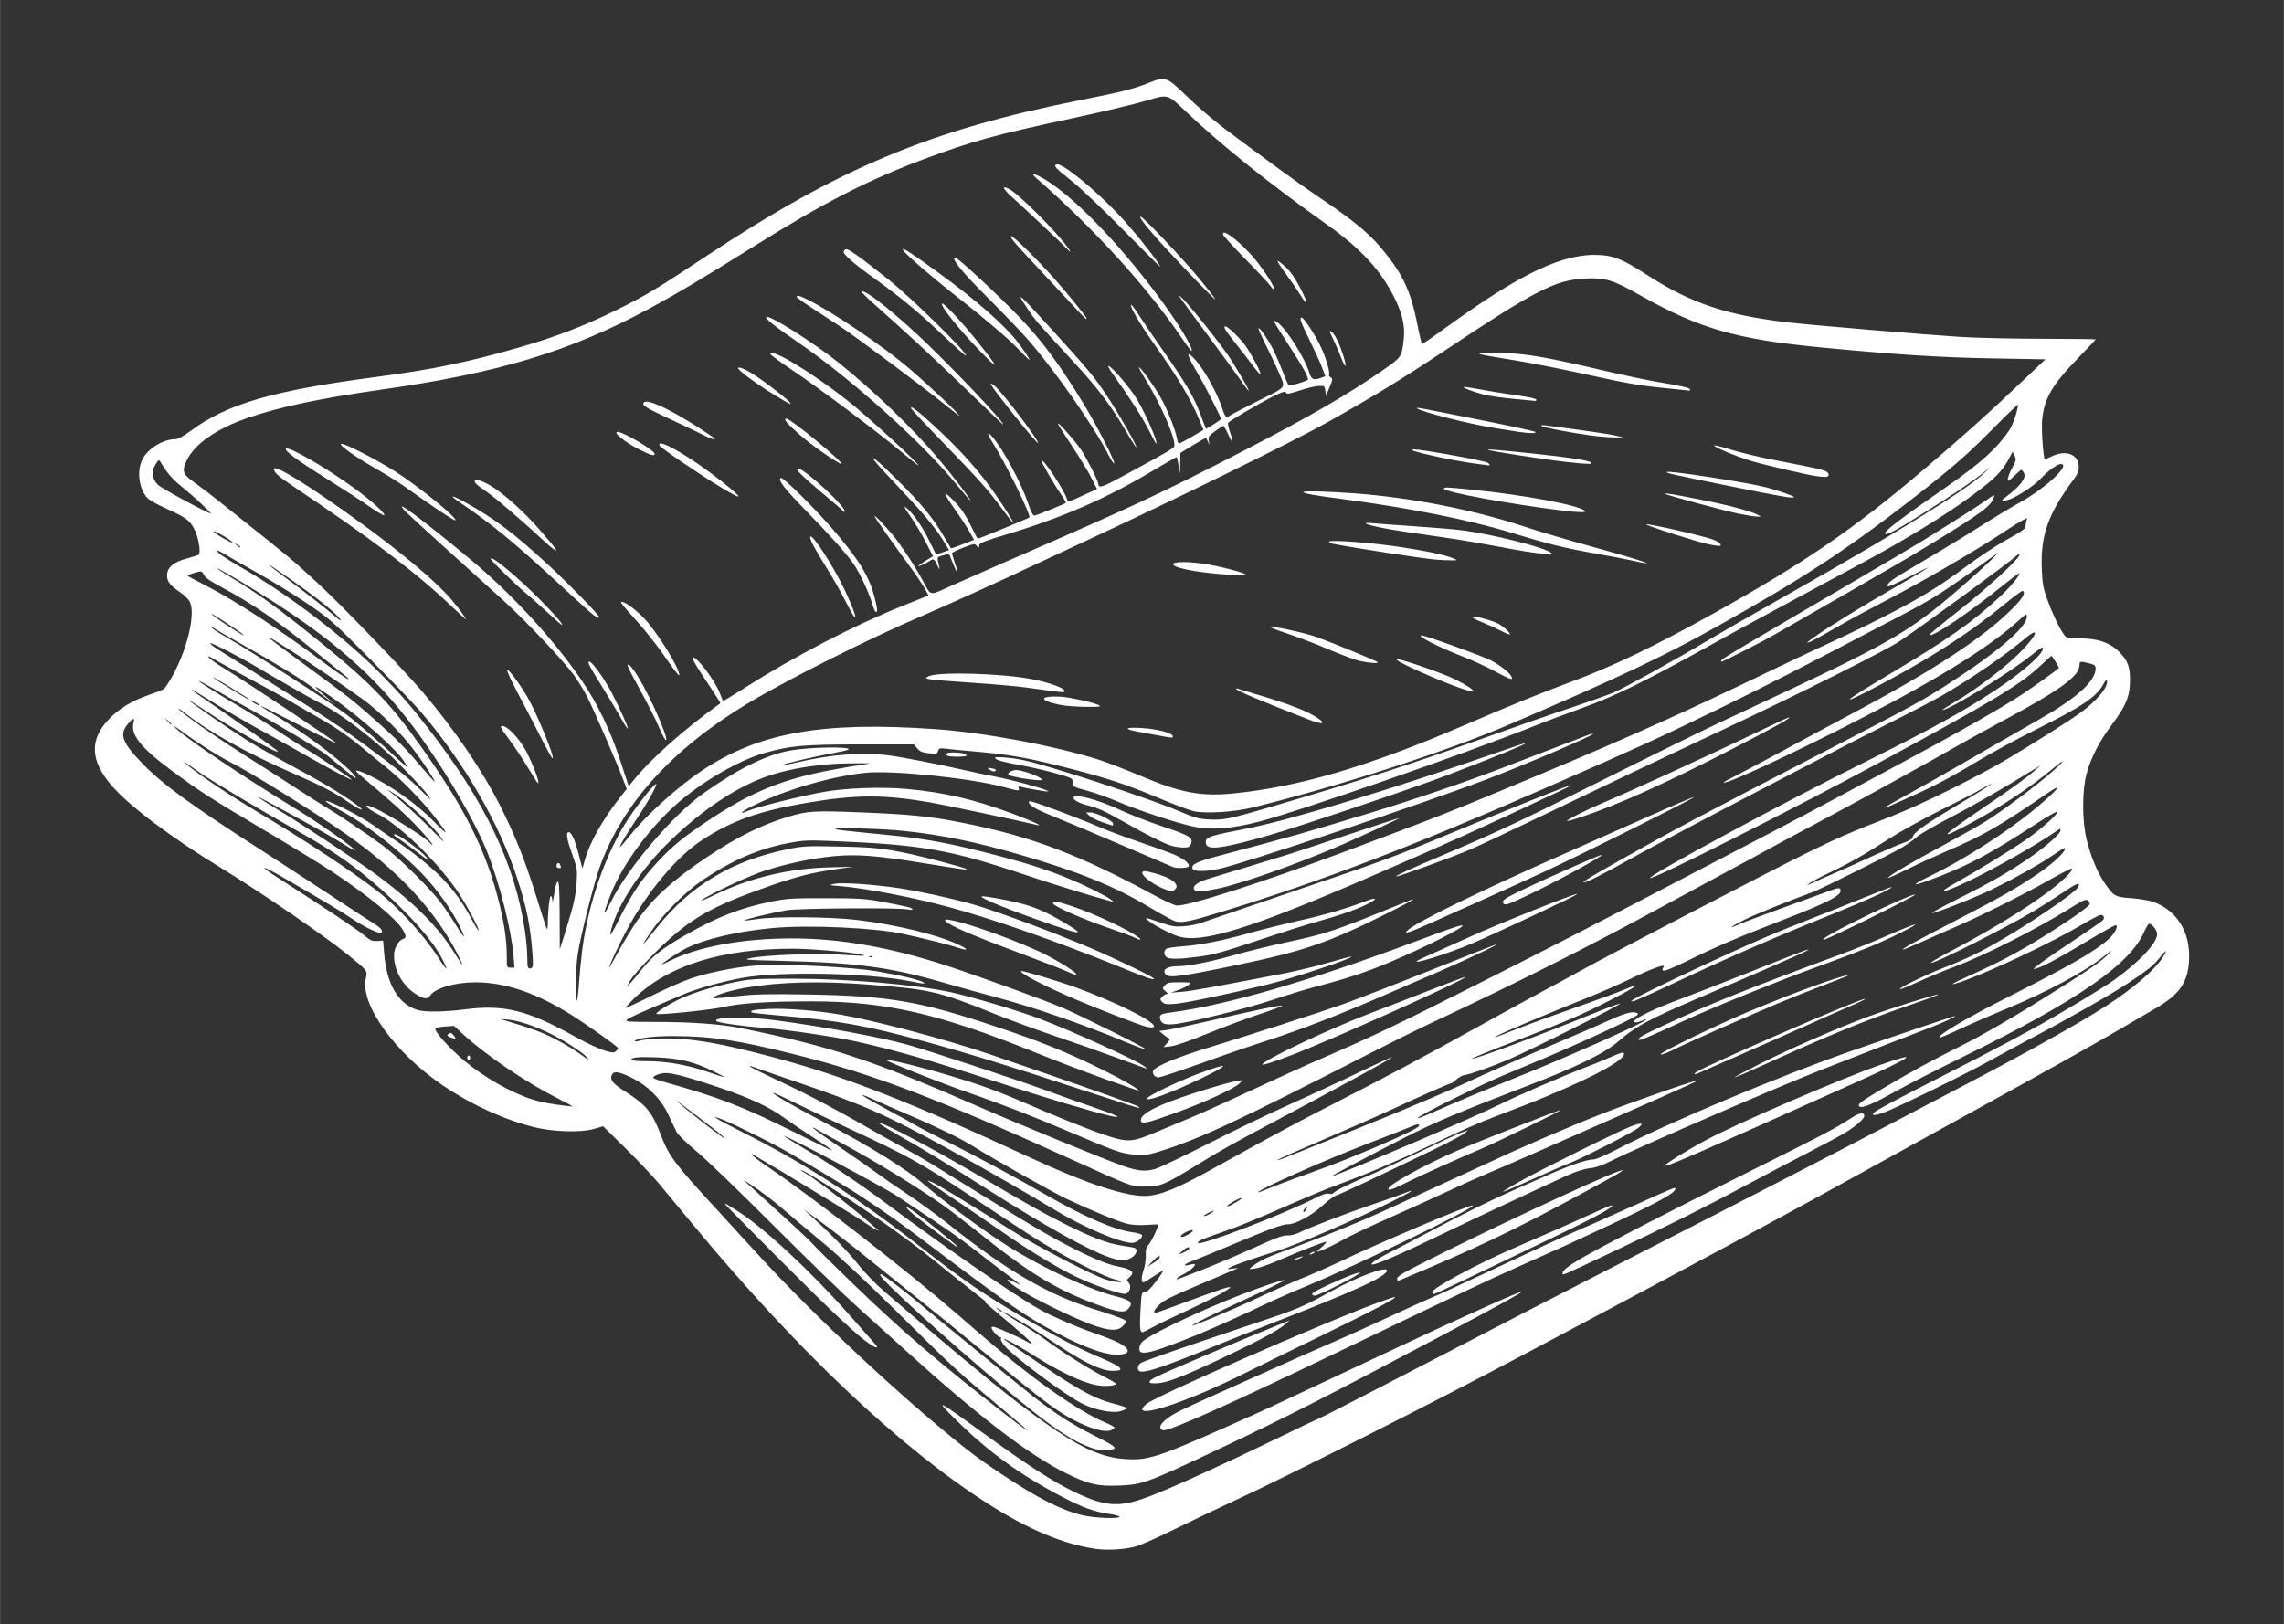 <svg xmlns="http://www.w3.org/2000/svg" width="672px" height="478px" viewBox="78 152 516.234 367.234" version="1.1" id="svg5" xml:space="preserve" data-square-offset-x="99.41484419999998" data-square-offset-y="169.8615592"><rect x="78" y="152" width="516.234" height="367.234" fill="#333333" stroke="none"/><defs id="defs2" style="fill: rgb(255, 255, 255);"/><g id="layer1" style="fill: rgb(255, 255, 255);"><path style="fill: rgb(255, 255, 255); stroke-width: 1;" d="m 325.696 502.196 c -7.295,-1.024 -15.339,-4.403 -24.595,-10.333 -19.85,-12.716 -42.904,-34.535 -66.205,-62.656 -3.168,-3.823 -6.809,-8.215 -8.092,-9.758 -1.283,-1.544 -4.62,-5.057 -7.416,-7.807 l -5.084,-5.001 -2.198,0.632 c -2.844,0.816 -9.105,0.63 -13.246,-0.395 -6.831,-1.691 -14.178,-5.023 -20.594,-9.34 -10.937,-7.358 -18.947,-18.451 -17.595,-24.362 0.398,-1.743 0.471,-1.65 -4.222,-5.439 -5.403,-4.363 -19.589,-14.054 -29.042,-19.842 -11.024,-6.748 -20.279,-13.741 -24.186,-18.273 -4.838,-5.614 -5.058,-10.335 -0.696,-14.947 2.294,-2.426 5.183,-4.199 8.951,-5.494 1.704,-0.587 3.293,-1.215 3.529,-1.397 0.236,-0.182 0.943,-1.208 1.572,-2.28 3.621,-6.18 5.715,-14.713 4.287,-17.475 -0.273,-0.528 -1.204,-1.447 -2.068,-2.042 -2.392,-1.645 -3.061,-2.505 -3.061,-3.929 0,-1.737 1.51,-3.01 4.507,-3.799 1.253,-0.33 2.44,-0.722 2.638,-0.871 0.582,-0.441 -0.08,-4.132 -1.079,-5.956 -1.005,-1.845 -1.931,-2.5 -6.384,-4.51 -1.721,-0.778 -3.491,-1.746 -3.932,-2.152 -1.978,-1.819 -2.658,-5.97 -1.423,-8.682 1.18,-2.589 4.697,-4.8 7.636,-4.8 0.514,0 1.815,-0.715 3.273,-1.799 8.34,-6.195 18.536,-9.161 42.263,-12.294 12.553,-1.657 20.601,-3.32 32.037,-6.622 8.147,-2.352 14.532,-4.793 21.587,-8.252 6.853,-3.359 9.49,-4.933 20.523,-12.249 30.35,-20.125 50.847,-28.689 84.813,-35.437 9.18,-1.824 11.988,-2.526 15.187,-3.797 4.006,-1.591 4.207,-1.533 8.334,2.419 4.234,4.055 7.386,6.665 13.108,10.857 2.345,1.718 6.292,4.619 8.771,6.447 2.48,1.829 6.798,4.868 9.596,6.754 6.119,4.124 9.838,7.139 12.314,9.983 5.409,6.211 7.357,10.23 8.928,18.419 0.428,2.23 0.89,4.055 1.026,4.055 0.136,0 2.528,-1.656 5.314,-3.68 17.061,-12.394 26.715,-16.937 34.907,-16.426 3.307,0.206 5.267,1.043 10.761,4.596 9.835,6.362 18.124,9.11 32.221,10.684 5.907,0.659 30.168,2.696 38.397,3.223 3.46,0.222 11.764,0.413 18.455,0.424 6.69,0.01 12.164,0.08 12.164,0.144 0,0.07 -1.808,1.995 -4.019,4.282 -5.894,6.097 -7.648,9.141 -8.079,14.016 -0.183,2.067 0.253,8.407 0.602,8.755 0.06,0.06 0.753,-0.204 1.536,-0.591 3.229,-1.598 6.138,-0.481 6.138,2.356 0,0.951 -0.288,1.687 -1.068,2.731 -5.836,7.807 -7.595,12.744 -7.276,20.425 0.135,3.258 0.323,4.298 1.235,6.823 1.141,3.16 2.652,6.358 3.713,7.861 0.611,0.866 0.775,0.911 3.351,0.914 4.309,0.01 7.165,0.98 9.286,3.165 1.832,1.886 2.345,3.253 2.353,6.265 0,3.592 -0.87,5.785 -3.984,9.937 -2.928,3.903 -4.844,7.597 -5.835,11.248 -1.025,3.778 -1.025,10.7 0,14.843 0.966,3.902 2.412,7.433 3.989,9.743 2.164,3.169 2.398,3.304 6.167,3.57 1.865,0.132 4.055,0.508 5.014,0.862 5.317,1.964 8.31,6.877 7.996,13.127 -0.253,5.041 -2.123,7.745 -7.536,10.895 -1.735,1.011 -5.763,3.361 -8.949,5.223 -5.616,3.281 -17.512,9.925 -35.253,19.688 -4.733,2.605 -14.192,7.82 -21.019,11.587 -15.733,8.684 -24.038,13.202 -37.735,20.528 -2.822,1.51 -7.068,3.785 -9.434,5.056 -2.367,1.271 -8.996,4.803 -14.731,7.849 -5.733,3.046 -13.033,6.924 -16.219,8.618 -19.062,10.138 -52.694,27.137 -64.216,32.458 -4.096,1.892 -10.532,4.962 -14.302,6.822 -3.769,1.861 -7.742,3.613 -8.827,3.894 -2.541,0.659 -6.28,0.873 -8.879,0.509 z m 5.337,-7.244 c 0.1,-0.16 -0.938,-0.458 -2.305,-0.661 -3.522,-0.524 -6.009,-1.429 -10.746,-3.91 -9.4,-4.925 -16.643,-10.174 -23.821,-17.265 -5.106,-5.044 -4.463,-4.749 5.616,2.572 10.118,7.349 15.919,11.127 20.574,13.399 7.597,3.708 10.666,3.883 17.989,1.028 5.193,-2.024 16.25,-7.061 28.055,-12.78 5.6,-2.712 10.26,-4.931 10.356,-4.931 0.1,0 6.166,-3.11 13.487,-6.91 24.016,-12.467 42.781,-22.152 57.623,-29.74 24.706,-12.631 48.302,-24.8 56.978,-29.385 4.551,-2.405 11.924,-6.276 16.385,-8.603 14.181,-7.398 27.099,-14.61 32.77,-18.294 6.095,-3.961 10.832,-7.986 12.712,-10.804 1.3,-1.947 1.029,-2.131 -0.427,-0.29 -1.505,1.906 -2.625,2.815 -7.32,5.943 -3.535,2.356 -14.216,8.427 -22.012,12.512 -2.367,1.24 -6.292,3.369 -8.723,4.73 -5.347,2.994 -21.581,10.953 -24.469,11.997 -1.941,0.701 -2.915,0.706 -2.204,0.01 0.609,-0.595 4.779,-2.822 15.37,-8.21 5.916,-3.01 12.47,-6.402 14.564,-7.536 2.094,-1.135 4.85,-2.624 6.124,-3.31 5.103,-2.745 15.398,-8.922 18.206,-10.923 5.716,-4.075 9.765,-8.386 9.765,-10.398 0,-0.833 -1.163,-2.347 -1.796,-2.337 -0.196,0 -0.714,0.833 -1.152,1.843 -3.166,7.311 -14.927,15.445 -40.607,28.083 -6.022,2.964 -12.991,6.531 -15.486,7.926 -5.055,2.828 -7.549,3.894 -8.185,3.501 -0.72,-0.445 0.102,-1.085 5.433,-4.229 6.929,-4.088 9.897,-5.702 17.934,-9.754 4.511,-2.275 10.762,-5.883 17.808,-10.283 11.071,-6.91 13.536,-8.604 15.293,-10.512 0.719,-0.781 0.491,-0.66 -0.828,0.437 -4.395,3.659 -13.114,8.362 -23.171,12.498 -3.186,1.31 -7.699,3.282 -10.029,4.382 -2.329,1.101 -4.315,1.921 -4.412,1.824 -0.493,-0.493 6.096,-4.392 15.269,-9.036 14.45,-7.316 19.938,-10.478 23.028,-13.27 1.356,-1.225 2.258,-3.084 1.497,-3.084 -0.238,0 -3.322,1.736 -6.852,3.858 -6.845,4.114 -10.932,6.223 -11.618,5.994 -0.231,-0.08 3.092,-2.469 7.386,-5.315 4.293,-2.846 7.991,-5.397 8.217,-5.669 0.474,-0.57 0.21,-1.185 -0.509,-1.185 -0.271,0 -2.013,0.901 -3.87,2.002 -6.647,3.943 -19.94,10.284 -26.98,12.873 -1.512,0.555 -2.671,0.883 -2.574,0.727 0.09,-0.155 1.78,-0.995 3.742,-1.867 8.291,-3.68 13.993,-6.871 22.717,-12.71 2.484,-1.662 4.518,-3.226 4.518,-3.473 0,-0.248 -0.217,-0.63 -0.482,-0.85 -0.392,-0.326 -1.115,0 -3.889,1.733 -7.469,4.675 -19.471,10.751 -26.252,13.29 -2.364,0.886 -6.058,2.424 -8.209,3.418 -2.149,0.995 -3.99,1.727 -4.089,1.628 -0.256,-0.256 5.224,-2.957 9.234,-4.551 5.545,-2.205 7.834,-3.266 11.674,-5.415 7.668,-4.29 18.991,-11.973 19.464,-13.208 0.419,-1.089 -0.395,-0.776 -3.631,1.395 -1.831,1.229 -4.653,3.031 -6.271,4.004 -6.261,3.765 -22.705,12.07 -23.424,11.83 -0.182,-0.06 1.596,-1.127 3.952,-2.369 8.376,-4.417 15.447,-8.65 20.953,-12.543 4.264,-3.015 7.375,-5.909 6.882,-6.402 -0.102,-0.101 -2.463,1.109 -5.247,2.69 -5.569,3.16 -15.698,8.217 -21.118,10.542 -1.912,0.82 -5.321,2.33 -7.577,3.355 -2.255,1.024 -4.162,1.802 -4.237,1.727 -0.188,-0.188 2.568,-1.695 12.642,-6.916 9.694,-5.025 13.083,-6.961 17.923,-10.239 3.199,-2.166 6.075,-4.808 6.075,-5.579 0,-0.409 -0.01,-0.403 -3.18,1.718 -3,2.007 -8.544,5.103 -13.206,7.371 -4.004,1.949 -13.371,5.633 -13.639,5.365 -0.09,-0.09 2.715,-1.612 6.239,-3.375 7.031,-3.518 11.433,-6.061 16.051,-9.274 3.596,-2.501 6.742,-5.303 6.742,-6.004 0,-0.446 -0.08,-0.445 -0.745,0.02 -4.553,3.174 -14.112,8.618 -20.293,11.557 -5.615,2.67 -7.315,2.883 -2.795,0.35 5.318,-2.981 12.701,-7.517 16.155,-9.925 3.459,-2.412 7.309,-5.871 6.944,-6.24 -0.129,-0.132 -2.512,1.25 -5.295,3.07 -9.35,6.117 -14.291,8.797 -21.149,11.474 -6.514,2.544 -7.486,2.504 -2.116,-0.09 6.059,-2.923 13.836,-7.732 20.247,-12.519 3.874,-2.893 8.385,-6.88 8.385,-7.413 0,-0.152 -1.006,0.413 -2.234,1.254 -11.223,7.688 -14.357,9.492 -22.923,13.188 -2.823,1.218 -6.602,2.952 -8.401,3.854 -1.799,0.902 -3.66,1.778 -4.138,1.948 -0.835,0.297 -0.842,0.289 -0.205,-0.217 1.081,-0.857 6.21,-3.806 12.766,-7.34 3.381,-1.822 7.403,-4.097 8.938,-5.055 3.695,-2.307 11.021,-7.766 14.604,-10.882 3.081,-2.677 3.788,-3.739 0.864,-1.294 -5.123,4.283 -11.434,8.533 -17.925,12.072 -8.911,4.859 -8.305,3.956 2.072,-3.084 6.822,-4.63 9.586,-6.645 11.782,-8.596 l 0.993,-0.881 -0.993,0.612 c -7.794,4.804 -13.881,8.314 -19.247,11.101 -3.593,1.866 -7.079,3.886 -7.746,4.488 -0.667,0.603 -2.091,1.632 -3.164,2.286 -2.557,1.558 -18.358,9.451 -20.488,10.234 -5.544,2.038 -12.651,4.913 -15.152,6.13 -3.149,1.533 -4.348,2.465 -1.493,1.16 0.963,-0.439 5.25,-2.06 9.528,-3.602 4.279,-1.541 9.013,-3.261 10.521,-3.822 2.452,-0.912 2.763,-0.962 2.952,-0.47 0.471,1.23 -2.484,2.786 -13.141,6.919 -10.211,3.958 -14.798,5.92 -21.17,9.051 -3.455,1.699 -5.562,2.562 -5.762,2.361 -0.2,-0.2 -0.168,-0.493 0.08,-0.801 0.751,-0.906 -2.502,0.253 -7.589,2.702 -2.644,1.273 -6.919,3.151 -9.499,4.174 -7.293,2.889 -18.988,7.808 -20.279,8.528 -1.458,0.814 -1.159,0.713 4.132,-1.389 2.367,-0.941 8.271,-3.1 13.121,-4.797 4.85,-1.697 9.899,-3.546 11.221,-4.109 5.049,-2.149 2.206,-0.291 -5.309,3.467 -5.001,2.502 -9.206,4.269 -20.1,8.45 -4.957,1.902 -9.016,3.561 -9.02,3.686 -0.02,0.426 16.715,-5.798 27.165,-10.107 2.84,-1.17 5.67,-2.227 6.29,-2.348 1.264,-0.247 -20.293,10.579 -25.189,12.65 -3.932,1.664 -8.764,3.37 -9.897,3.495 -0.473,0.05 -1.292,0.495 -1.819,0.985 -0.528,0.489 -1.088,0.89 -1.246,0.89 -0.368,0 -7.26,3.043 -13.85,6.115 -2.821,1.316 -9.599,4.298 -15.06,6.626 -5.462,2.329 -10.08,4.372 -10.262,4.542 -0.182,0.169 0.488,-0.01 1.489,-0.405 3.182,-1.244 23.924,-9.623 25.82,-10.429 1.001,-0.426 4.203,-1.776 7.117,-2.999 2.912,-1.224 6.785,-2.931 8.606,-3.793 3.63,-1.719 12.328,-5.518 22.342,-9.761 3.551,-1.503 7.591,-3.259 8.98,-3.901 3.585,-1.659 5.491,-2.251 6.458,-2.009 0.684,0.172 0.758,0.285 0.396,0.613 -0.839,0.766 -13.171,6.47 -21.626,10.003 -2.002,0.837 -5.875,2.46 -8.606,3.606 -5.296,2.222 -18.537,8.788 -19.363,9.601 -0.274,0.269 0.993,-0.171 2.813,-0.977 5.818,-2.575 11.954,-5.145 18.703,-7.834 11.855,-4.724 30.12,-12.851 30.12,-13.403 0,-0.11 -0.153,-0.104 -0.341,0.01 -0.188,0.116 -0.784,0.338 -1.324,0.493 -0.758,0.217 -0.983,0.174 -0.983,-0.185 0,-0.609 4.995,-2.995 10.428,-4.979 2.366,-0.864 8.398,-3.203 13.405,-5.197 14.619,-5.821 16.683,-6.597 15.066,-5.666 -0.92,0.529 -10.133,4.548 -24.665,10.758 -10.74,4.589 -14.155,6.431 -17.649,9.516 -3.215,2.838 -9.306,5.832 -20.914,10.281 -15.017,5.754 -20.844,8.212 -27.491,11.593 -7.813,3.975 -17.51,9.12 -16.699,8.861 3.834,-1.225 32.702,-13.591 38.397,-16.447 3.237,-1.624 13.293,-5.994 17.544,-7.624 2.276,-0.873 5.353,-2.121 6.84,-2.775 2.795,-1.23 3.422,-1.394 3.422,-0.897 0,1.954 -11.952,7.768 -29.13,14.171 -3.746,1.397 -7.517,3.077 -16.317,7.272 -6.326,3.016 -13.725,6.133 -19.929,8.395 -1.638,0.598 -5.362,2.127 -8.274,3.397 -10.442,4.555 -12.972,5.595 -17.214,7.078 -4.727,1.652 -5.461,1.977 -5.461,2.413 0,0.948 19.1,-6.343 26.512,-10.12 1.591,-0.811 2.57,-1.121 3.111,-0.985 0.434,0.109 0.884,0.05 1,-0.142 0.282,-0.458 3.889,-2.251 7.94,-3.948 1.82,-0.763 6.959,-3.146 11.42,-5.296 4.461,-2.15 8.78,-4.154 9.599,-4.452 l 1.49,-0.542 -0.828,0.718 c -0.455,0.394 -3.434,1.978 -6.621,3.519 -12.777,6.18 -21.667,10.364 -22.416,10.552 -0.434,0.109 -1.809,1.133 -3.054,2.276 -2.452,2.25 -6.156,4.256 -7.793,4.219 -1.207,-0.03 -4.118,1.045 -13.243,4.877 -3.823,1.605 -7.659,3.176 -8.524,3.49 -1.755,0.639 -2.165,1.268 -0.518,0.796 0.579,-0.166 1.124,-0.231 1.211,-0.145 0.31,0.31 -1.133,1.571 -2.712,2.372 -1.608,0.815 -1.988,1.414 -0.506,0.798 0.433,-0.18 2.798,-1.101 5.256,-2.048 2.458,-0.946 6.926,-2.832 9.93,-4.191 6.801,-3.077 7.836,-3.462 9.216,-3.431 0.609,0.01 1.652,-0.25 2.318,-0.586 2.243,-1.131 10.769,-4.413 16.437,-6.328 3.095,-1.046 6.409,-2.215 7.365,-2.598 3.016,-1.21 1.897,-0.46 -2.814,1.887 -8.238,4.105 -21.363,9.746 -26.019,11.183 -4.645,1.434 -9.613,3.17 -10.474,3.661 -0.805,0.459 -0.79,0.468 0.496,0.314 l 1.324,-0.158 -0.994,0.449 c -0.546,0.246 -4.269,1.831 -8.275,3.521 -5.612,2.369 -7.567,3.352 -8.523,4.287 -1.421,1.389 -1.623,2.113 -0.497,1.775 0.41,-0.124 3.873,-1.382 7.696,-2.796 6.753,-2.498 8.773,-3.154 8.773,-2.848 0,0.397 -4.709,2.919 -9.918,5.313 -3.193,1.467 -6.66,3.15 -7.705,3.74 -1.043,0.59 -2.039,1.073 -2.211,1.073 -0.565,0 -0.655,-1.1 -0.422,-5.125 0.22,-3.818 0.257,-3.967 0.971,-3.972 0.531,0 1.255,-0.688 2.548,-2.406 0.995,-1.32 1.703,-2.399 1.576,-2.398 -0.127,0 -1.125,0.595 -2.218,1.323 -1.092,0.727 -2.082,1.322 -2.199,1.323 -0.537,0 -0.536,-1.121 0,-2.72 0.323,-0.962 0.553,-2.493 0.511,-3.403 -0.06,-1.341 0.08,-1.812 0.698,-2.483 0.567,-0.607 2.145,-3.93 2.147,-4.52 0,-0.03 -1.17,0.03 -2.601,0.127 -1.573,0.108 -3.307,0.01 -4.386,-0.237 -1.882,-0.439 -8.069,-2.976 -13.668,-5.606 -3.083,-1.448 -16.558,-9.027 -21.237,-11.945 -2.917,-1.82 -7.809,-4.209 -14.202,-6.939 -3.088,-1.318 -6.886,-2.983 -8.44,-3.7 -4.242,-1.957 -2.503,-0.697 3.298,2.388 2.821,1.5 5.668,3.067 6.326,3.481 0.659,0.414 3.935,2.122 7.283,3.796 6.766,3.385 15.292,7.975 22.283,11.998 8.637,4.97 15.466,7.917 19.535,8.429 1.072,0.135 2.007,0.423 2.08,0.639 0.224,0.674 -1.171,1.758 -2.263,1.758 -2.67,0 -11.206,-3.66 -17.509,-7.509 -5.369,-3.279 -15.839,-9.278 -23.998,-13.751 -14.394,-7.892 -19.142,-9.968 -35.75,-15.636 -4.369,-1.491 -8.242,-2.833 -8.606,-2.982 -0.464,-0.191 -0.564,-0.166 -0.331,0.08 0.182,0.194 3.118,1.648 6.525,3.229 5.818,2.701 13.229,6.611 20.452,10.792 1.729,1.001 5.007,2.842 7.282,4.092 2.277,1.25 5.33,3.01 6.786,3.912 19.333,11.97 23.897,14.734 28.184,17.065 6.405,3.482 11.007,5.504 13.706,6.02 3.377,0.645 4.069,1.31 2.64,2.534 -0.611,0.523 -0.617,0.599 -0.105,1.165 0.726,0.803 0.229,2.362 -0.8,2.51 -1.052,0.151 -7.125,-1.965 -11.07,-3.858 -4.312,-2.069 -10.64,-5.918 -16.832,-10.237 -2.639,-1.842 -7.406,-5.093 -10.592,-7.225 -6.592,-4.41 -6.936,-4.672 -5.182,-3.94 1.224,0.511 6.68,3.82 17.87,10.838 5.851,3.669 18.123,10.083 21.365,11.166 1.162,0.388 2.577,0.657 3.146,0.597 0.879,-0.09 0.737,-0.178 -0.954,-0.578 -2.047,-0.484 -8.996,-3.886 -14.233,-6.968 -3.599,-2.119 -4.685,-2.82 -18.371,-11.87 -11.367,-7.516 -14.174,-9.074 -27.474,-15.253 -4.46,-2.072 -10.158,-4.786 -12.661,-6.031 -2.503,-1.244 -4.551,-2.185 -4.551,-2.091 0,0.372 3.996,2.69 11.376,6.598 11.155,5.909 18.647,10.579 22.883,14.265 3.487,3.033 11.648,9.105 17.047,12.682 7.965,5.276 19.511,10.784 26.143,12.472 3.427,0.872 4.018,1.483 2.77,2.862 -0.836,0.923 -2.257,0.743 -6.605,-0.837 -9.6,-3.489 -15.592,-7.13 -27.604,-16.771 -2.639,-2.119 -6.066,-4.752 -7.613,-5.85 -5.648,-4.01 -15.808,-10.233 -22.891,-14.019 -2.753,-1.472 -5.389,-2.927 -5.857,-3.234 -0.469,-0.306 -0.75,-0.39 -0.623,-0.185 0.126,0.204 3.024,2.276 6.442,4.605 3.417,2.329 7.032,4.857 8.033,5.617 1.001,0.761 4.064,2.879 6.806,4.709 2.742,1.829 6.913,4.87 9.268,6.758 12.955,10.378 22.339,15.872 32.751,19.173 5.844,1.853 7.447,2.476 7.447,2.893 0,0.154 -0.385,0.64 -0.855,1.082 -1.212,1.137 -3.175,0.996 -7.256,-0.524 -4.543,-1.691 -13.535,-6.135 -16.589,-8.198 -2.635,-1.781 -2.856,-2.452 -0.399,-1.213 1.808,0.912 1.787,0.893 -2.311,-2.148 -1.876,-1.393 -4.859,-3.681 -6.629,-5.085 -3.006,-2.385 -7.165,-5.305 -13.461,-9.448 -1.457,-0.958 -3.318,-2.202 -4.137,-2.764 -2.705,-1.854 -24.904,-13.677 -25.683,-13.677 -0.156,0 1.573,1.09 3.844,2.421 6.164,3.614 13.065,8.216 19.236,12.828 13.198,9.862 28.628,20.528 34.576,23.901 2.879,1.632 8.9,4.223 13.249,5.701 1.478,0.502 3.481,1.304 4.451,1.781 3.252,1.6 3.045,2.886 -0.452,2.81 -2.628,-0.06 -7.179,-1.717 -12.81,-4.671 -7.57,-3.971 -10.924,-6.304 -32.936,-22.905 -4.806,-3.625 -10.774,-7.697 -15.557,-10.614 -10.573,-6.447 -13.979,-8.404 -19.033,-10.939 -3.187,-1.597 -6.74,-3.298 -7.898,-3.78 -4.137,-1.72 -2.311,-0.509 3.981,2.642 14.334,7.176 25.949,14.728 41.983,27.297 7.677,6.017 13.136,9.733 21.184,14.419 8.608,5.011 12.348,6.962 17.734,9.254 4.987,2.121 5.748,3.015 2.513,2.952 -2.441,-0.05 -6.33,-1.908 -12.267,-5.871 -2.985,-1.992 -6.337,-4.146 -7.447,-4.785 -1.112,-0.64 -2.655,-1.526 -3.429,-1.97 -0.773,-0.443 -1.407,-0.729 -1.407,-0.634 0,0.09 1.62,1.149 3.599,2.341 1.98,1.193 4.549,2.869 5.71,3.726 3.782,2.789 9.983,6.721 13.113,8.313 1.685,0.857 3.064,1.663 3.065,1.792 0,0.48 -2.498,0.677 -4.315,0.339 -3.58,-0.666 -8.733,-3.163 -15.602,-7.562 -2.349,-1.505 -5.958,-3.403 -5.404,-2.843 0.182,0.184 4.055,2.831 8.607,5.882 8.885,5.956 12.129,7.679 16.544,8.786 1.545,0.388 2.731,0.832 2.635,0.988 -0.1,0.155 -0.781,0.446 -1.523,0.645 -1.777,0.479 -5.625,-0.284 -8.448,-1.673 -3.702,-1.823 -15.274,-10.408 -17.588,-13.049 -0.614,-0.7 -1.017,-1.463 -0.914,-1.73 0.1,-0.263 0.05,-0.395 -0.114,-0.294 -0.32,0.197 -2.012,-1.639 -2.012,-2.183 0,-0.185 0.323,-0.231 0.745,-0.106 1.195,0.357 5.942,2.493 7.133,3.212 2.295,1.382 1.26,0.197 -2.997,-3.432 -2.429,-2.07 -4.93,-4.182 -5.559,-4.694 -0.629,-0.511 -0.919,-0.835 -0.646,-0.72 0.558,0.235 0.671,0.329 -4.933,-4.067 -2.259,-1.771 -5.155,-4.091 -6.439,-5.154 -3.038,-2.518 -8.729,-6.747 -13.239,-9.838 -7.98,-5.47 -17.097,-11.225 -17.097,-10.793 0,0.09 0.655,0.543 1.456,1.012 2.545,1.491 10.66,7.857 15.579,12.22 0.667,0.592 0.665,0.594 -0.154,0.203 -0.455,-0.217 -1.497,-0.878 -2.317,-1.468 -0.819,-0.59 -3.947,-2.558 -6.951,-4.373 -3.004,-1.814 -6.876,-4.168 -8.607,-5.23 -1.729,-1.062 -4.335,-2.621 -5.792,-3.464 -1.457,-0.843 -3.095,-1.819 -3.641,-2.169 -0.832,-0.533 -0.921,-0.544 -0.547,-0.07 0.245,0.31 2.032,1.639 3.972,2.954 9.925,6.729 30.946,23.107 42.376,33.018 8.287,7.186 9.65,8.328 14.512,12.16 7.352,5.796 14.465,10.432 18.716,12.198 1.229,0.511 2.234,1.059 2.234,1.218 0,0.159 -0.371,0.431 -0.826,0.604 -1.226,0.466 -3.771,-0.127 -6.953,-1.618 -4.521,-2.118 -7.177,-4.073 -21.192,-15.594 -5.647,-4.643 -12.704,-10.378 -15.682,-12.745 -2.977,-2.366 -8.187,-6.55 -11.577,-9.296 -3.391,-2.746 -7.953,-6.29 -10.138,-7.877 l -3.972,-2.884 2.648,2.397 c 3.964,3.587 7.523,7.298 10.121,10.552 1.279,1.601 3.621,4.019 5.205,5.373 1.583,1.355 4.072,3.495 5.528,4.756 8.179,7.082 17.887,15.17 22.84,19.027 13.911,10.835 19.873,14.064 26.66,14.437 5.361,0.295 7.358,-0.406 29.447,-10.331 1.729,-0.777 4.782,-2.193 6.785,-3.146 2.003,-0.953 5.801,-2.738 8.441,-3.965 2.64,-1.228 9.864,-4.62 16.054,-7.537 14.53,-6.849 28.632,-13.172 28.632,-12.836 0,0.222 -5.342,3.153 -17.212,9.445 -26.443,14.016 -35.934,18.856 -50.313,25.658 -17.276,8.171 -18.094,8.473 -23.511,8.688 -4.755,0.188 -6.764,-0.273 -11.742,-2.697 -8.415,-4.096 -20.162,-13.077 -36.455,-27.873 -2.39,-2.17 -7.083,-6.399 -10.427,-9.398 -3.344,-2.998 -12.113,-11.501 -19.486,-18.895 -7.373,-7.394 -15.194,-14.927 -17.379,-16.74 -2.41,-2.001 -4.189,-3.747 -4.525,-4.441 -0.304,-0.63 -1.103,-2.318 -1.776,-3.752 -1.742,-3.711 -4.711,-6.675 -8.517,-8.501 -2.968,-1.425 -4.003,-1.499 -4.379,-0.316 -0.31,0.978 0.415,1.798 3.12,3.529 4.816,3.083 6.068,4.622 8.106,9.969 1.741,4.572 3.29,6.635 12.234,16.297 1.938,2.094 6.157,6.711 9.377,10.262 13.025,14.364 35.684,35.404 49.253,45.732 1.092,0.831 3.773,2.699 5.958,4.15 8.401,5.579 13.454,8.157 18.371,9.37 2.583,0.638 8.101,0.88 8.417,0.369 z m -6.658,-15.713 c -4.746,-1.805 -9.121,-4.851 -19.798,-13.781 -12.425,-10.392 -27.64,-24.254 -27.64,-25.182 0,-0.193 0.186,-0.24 0.414,-0.105 0.94,0.557 5.849,4.329 7.696,5.913 2.893,2.482 23.32,19.164 26.812,21.897 4.698,3.676 8.72,6.233 13.773,8.756 5.009,2.5 5.34,2.94 2.383,3.162 -1.106,0.08 -2.217,-0.119 -3.64,-0.66 z m 15.898,-4.372 c -0.293,-0.763 1.303,-2.256 3.822,-3.575 1.204,-0.631 4.87,-2.334 8.148,-3.786 3.276,-1.452 9.279,-4.145 13.337,-5.985 4.059,-1.839 9.868,-4.408 12.909,-5.708 3.042,-1.3 8.882,-3.928 12.978,-5.84 4.096,-1.912 8.789,-4.036 10.427,-4.72 1.639,-0.685 8.504,-3.853 15.257,-7.042 6.752,-3.189 14.248,-6.639 16.657,-7.668 2.41,-1.029 8.206,-3.592 12.88,-5.695 10.011,-4.504 9.989,-4.495 9.989,-4.076 0,0.962 -3.863,3.071 -16.055,8.765 -8.657,4.044 -8.683,4.055 -18.536,8.444 -7.975,3.552 -12.984,5.923 -44.025,20.839 -22.682,10.9 -35.365,16.563 -37.091,16.563 -0.275,0 -0.588,-0.232 -0.697,-0.516 z m -4.085,-4.267 c 0,-0.264 0.485,-0.839 1.076,-1.278 2.638,-1.959 39.22,-17.967 51.653,-22.605 2.148,-0.801 4.085,-1.454 4.303,-1.45 0.9,0.01 -4.944,3.087 -16.979,8.933 -7.009,3.405 -14.71,7.177 -17.114,8.384 -11.489,5.77 -22.939,9.771 -22.939,8.016 z m 1.656,-6.06 c 0,-0.69 0.334,-0.853 12.412,-6.027 4.856,-2.081 14.676,-6.171 17.875,-7.445 l 1.324,-0.527 -1.074,0.941 c -1.482,1.298 -6.002,3.728 -13.822,7.429 -8.98,4.25 -12.513,5.637 -14.813,5.813 -1.142,0.09 -1.902,0.01 -1.902,-0.184 z m -2.428,-2.618 c -0.466,-0.466 -0.188,-1.428 0.521,-1.808 0.986,-0.528 9.442,-3.471 23.588,-8.21 12.347,-4.136 12.564,-4.225 19.258,-7.915 6.03,-3.324 12.684,-5.81 12.684,-4.738 0,1.35 -7.241,4.658 -26.812,12.248 -2.822,1.095 -8.984,3.566 -13.694,5.491 -10.714,4.38 -14.801,5.676 -15.545,4.932 z m 0.331,-4.303 c -0.464,-0.464 -0.19,-1.678 0.524,-2.325 2.227,-2.018 16.511,-8.596 26.067,-12.005 4.064,-1.449 5.958,-2.025 5.958,-1.81 0,0.147 -4.524,2.329 -11.254,5.427 -4.947,2.278 -9.6,4.599 -9.6,4.788 0,0.278 9.607,-3.773 15.062,-6.351 3.094,-1.463 7.489,-3.406 9.765,-4.318 2.275,-0.913 6.073,-2.582 8.44,-3.709 9.811,-4.671 29.836,-13.14 30.204,-12.773 0.554,0.555 -26.785,13.811 -37.577,18.219 -2.863,1.169 -7.142,3.046 -9.508,4.171 -9.72,4.62 -16.872,7.676 -23.115,9.876 -2.824,0.995 -4.506,1.27 -4.966,0.81 z m -61.154,-1.744 c -2.815,-1.868 -8.51,-7.202 -20.164,-18.89 -6.463,-6.482 -11.975,-12.066 -12.248,-12.41 -0.573,-0.722 -0.648,-0.758 2.317,1.102 6.062,3.804 16.632,13.603 25.407,23.556 2.649,3.004 5.192,5.87 5.651,6.368 1.185,1.286 0.75,1.41 -0.963,0.274 z m 99.993,-11.271 c 0,-0.41 2.428,-1.646 7.22,-3.675 2.059,-0.871 3.688,-1.408 3.621,-1.192 -0.16,0.504 -9.381,5.193 -10.213,5.193 -0.346,0 -0.628,-0.147 -0.628,-0.326 z m 27.143,-0.487 c 0,-0.868 10.387,-6.459 18.371,-9.889 6.156,-2.645 15.257,-6.669 19.164,-8.474 1.619,-0.749 3.006,-1.3 3.081,-1.225 0.452,0.453 -4.586,3.126 -17.115,9.079 -5.735,2.725 -13.226,6.313 -16.647,7.972 -3.422,1.661 -6.364,3.019 -6.538,3.019 -0.174,0 -0.316,-0.217 -0.316,-0.482 z m -7.945,-2.931 c 0,-0.705 1.118,-1.339 10.998,-6.247 16.227,-8.061 39.484,-18.75 39.896,-18.337 0.156,0.156 -0.839,0.731 -8.193,4.733 -15.749,8.571 -25.2,13.082 -42.287,20.183 -0.227,0.09 -0.414,-0.06 -0.414,-0.332 z m 37.405,-1.366 c 0,-0.556 1.363,-1.646 3.971,-3.173 4.693,-2.747 19.532,-10.424 36.97,-19.127 18.65,-9.306 20.359,-10.202 24.376,-12.781 1.886,-1.211 2.871,-1.349 2.871,-0.403 0,0.586 -1.759,2.152 -4.055,3.611 -0.956,0.608 -5.089,2.83 -9.186,4.939 -4.095,2.109 -10.252,5.346 -13.68,7.193 -8.298,4.471 -18.204,9.422 -29.682,14.834 -12.358,5.827 -11.585,5.5 -11.585,4.907 z m -70.34,-1.347 c 1.33,-1.094 3.463,-2.191 6.168,-3.173 11.729,-4.257 19.724,-7.552 29.388,-12.113 1.744,-0.823 5.555,-2.582 8.468,-3.908 2.913,-1.327 6.637,-3.04 8.276,-3.807 8.665,-4.059 19.113,-8.577 26.977,-11.665 6.929,-2.721 22.105,-7.992 21.619,-7.509 -0.276,0.275 -8.922,4.116 -38.17,16.957 -3.914,1.719 -8.383,3.65 -9.93,4.292 -1.547,0.641 -5.42,2.388 -8.606,3.881 -3.186,1.493 -9.145,4.196 -13.24,6.008 -4.097,1.812 -8.779,4.048 -10.406,4.968 -2.456,1.391 -5.103,2.595 -5.702,2.595 -0.08,0 0.396,-0.466 1.046,-1.037 0.649,-0.57 1.11,-1.108 1.023,-1.195 -0.165,-0.165 -5.649,1.975 -11.295,4.411 -1.827,0.787 -3.987,1.523 -4.8,1.635 -1.407,0.194 -1.447,0.178 -0.816,-0.34 z m 27.639,-1.205 c 0.455,-0.379 2.168,-1.362 3.807,-2.183 1.638,-0.822 5.511,-2.843 8.606,-4.493 7.3,-3.89 14.177,-7.29 19.448,-9.614 2.322,-1.024 6.046,-2.666 8.275,-3.648 4.494,-1.98 8.1,-3.184 9.536,-3.184 0.525,0 2.899,-1.021 5.345,-2.298 11.291,-5.895 36.679,-16.553 52.893,-22.205 9.157,-3.192 23.246,-7.943 23.494,-7.922 0.414,0.03 -2.669,1.479 -5.268,2.466 -1.558,0.593 -6.707,2.589 -11.441,4.437 -4.732,1.847 -10.766,4.196 -13.405,5.218 -8.945,3.465 -41.955,17.761 -47.501,20.571 -2.112,1.071 -3.563,1.574 -4.989,1.731 -1.317,0.145 -3.14,0.737 -5.295,1.719 -5.958,2.716 -23.701,11.05 -29.768,13.983 -10.684,5.163 -15.899,7.221 -13.737,5.422 z m -59.979,-1.079 c -4.669,-1.648 -14.356,-7.051 -26.746,-14.919 -10.15,-6.445 -14.576,-9.142 -20.62,-12.564 -2.512,-1.422 -4.492,-2.66 -4.401,-2.751 0.435,-0.435 11.518,5.4 22.373,11.777 11.557,6.791 14.685,8.552 19.314,10.877 6.377,3.203 10.032,4.594 13.241,5.04 1.43,0.198 2.734,0.443 2.897,0.544 0.654,0.404 0.252,1.505 -0.779,2.134 -1.395,0.851 -2.563,0.82 -5.279,-0.138 z m 42.105,0.521 c 0.273,-0.168 0.869,-0.406 1.324,-0.528 0.575,-0.154 0.675,-0.128 0.331,0.09 -0.273,0.169 -0.869,0.407 -1.324,0.528 -0.575,0.154 -0.677,0.128 -0.331,-0.09 z m 3.64,-1.38 c 0.273,-0.176 0.646,-0.32 0.828,-0.32 0.182,0 0.108,0.144 -0.165,0.32 -0.273,0.177 -0.646,0.321 -0.828,0.321 -0.182,0 -0.108,-0.144 0.165,-0.321 z m -80.932,-2.06 c -6.447,-4.644 -10.426,-7.8 -10.426,-8.271 0,-0.413 3.094,1.835 7.696,5.592 3.405,2.781 4.152,3.449 3.806,3.405 -0.05,-0.01 -0.53,-0.332 -1.076,-0.726 z m 127.936,-14.007 c 4.815,-2.719 22.646,-11.564 25.447,-12.622 2.401,-0.906 2.984,-0.749 1.531,0.414 -1.163,0.93 -12.409,6.716 -15.061,7.749 -1.627,0.634 -4.17,1.742 -12.62,5.501 -1.389,0.618 -2.655,1.12 -2.814,1.116 -0.159,0 1.423,-0.975 3.517,-2.158 z m -29.459,1.527 c 0,-0.895 7.775,-5.208 15.547,-8.625 4.159,-1.828 23.251,-9.313 23.394,-9.171 0.144,0.144 -14.228,7.159 -17.591,8.586 -5.518,2.343 -13.813,6.078 -16.717,7.528 -3.643,1.819 -4.633,2.179 -4.633,1.682 z m 62.561,-5.295 c 0,-0.345 5.191,-3.559 9.267,-5.738 7.209,-3.853 29.658,-13.544 39.275,-16.953 9.598,-3.403 7.493,-1.871 -5.346,3.891 -37.247,16.717 -43.196,19.306 -43.196,18.8 z m 21.35,-22.929 c 6.868,-3.467 18.128,-8.369 24.857,-10.822 5.246,-1.912 15.375,-5.098 15.575,-4.899 0.08,0.07 -2.814,1.141 -6.414,2.375 -10.036,3.441 -18.71,6.985 -32.351,13.218 -3.815,1.744 -7.092,3.163 -7.282,3.153 -0.188,-0.01 2.337,-1.371 5.615,-3.025 z m -14.388,1.902 c 1.085,-1.072 37.848,-17.051 38.267,-16.632 0.08,0.08 -1.613,0.896 -3.759,1.817 -2.145,0.922 -6.433,2.816 -9.528,4.209 -3.095,1.394 -8.978,3.997 -13.075,5.785 -4.096,1.787 -8.467,3.711 -9.713,4.275 -2.54,1.15 -2.89,1.237 -2.192,0.546 z m -7.956,-4.122 c 0,-0.447 12.365,-6.449 19.53,-9.479 9.836,-4.161 21.649,-8.476 23.042,-8.416 0.162,0.01 -2.387,1.027 -5.664,2.267 -3.277,1.241 -7.895,3.078 -10.261,4.084 -7.864,3.342 -20.291,8.82 -22.241,9.803 -2.777,1.4 -4.406,2.044 -4.406,1.741 z m -4.964,-3.308 c 0,-0.505 0.734,-0.918 5.958,-3.343 10.601,-4.923 18.351,-8.027 40.549,-16.244 2.548,-0.944 6.495,-2.53 8.771,-3.526 8.116,-3.552 9.701,-3.915 3.408,-0.782 -4.259,2.121 -8.87,4.01 -16.649,6.821 -9.993,3.611 -24.595,9.502 -31.985,12.904 -8.279,3.811 -10.052,4.547 -10.052,4.17 z m -1.325,-8.992 c 1.86,-1.276 20.682,-10.153 30.122,-14.207 2.64,-1.133 7.274,-3.013 10.298,-4.176 3.023,-1.163 8.228,-3.234 11.564,-4.6 3.338,-1.367 6.226,-2.478 6.419,-2.469 0.847,0.04 -5.61,2.991 -13.385,6.119 -13.654,5.492 -23.286,9.696 -37.072,16.181 -4.094,1.926 -7.669,3.5 -7.943,3.497 -0.443,0 -0.444,-0.04 0,-0.345 z m 43.214,-13.853 c 1.432,-1.371 19.257,-9.986 20.598,-9.955 0.739,0.02 -19.952,10.256 -20.726,10.256 -0.103,0 -0.05,-0.136 0.128,-0.301 z m -181.114,110.266 c -0.566,-0.493 -2.428,-2.068 -4.138,-3.498 -11.07,-9.26 -10.902,-9.107 -24.13,-22.198 -7.179,-7.105 -13.189,-12.718 -17.047,-15.916 -3.277,-2.718 -7,-5.85 -8.276,-6.962 -2.6,-2.268 -5.477,-4.471 -7.943,-6.082 l -1.655,-1.081 1.178,1.104 c 0.648,0.608 4.048,3.701 7.553,6.874 3.506,3.173 6.673,6.153 7.037,6.621 0.365,0.468 4.339,4.4 8.832,8.739 11.077,10.694 19.169,17.658 33.433,28.771 5.431,4.233 7.58,5.744 5.156,3.628 z m -4.766,-26.042 c 0,-0.08 -0.335,-0.316 -0.745,-0.515 -0.715,-0.346 -0.719,-0.34 -0.101,0.154 0.674,0.541 0.846,0.614 0.846,0.361 z m 35.674,-12.034 c 0.249,-0.745 -0.462,-0.384 -1.598,0.81 l -1.14,1.2 1.304,-0.81 c 0.717,-0.446 1.363,-0.986 1.434,-1.2 z m 5.786,-1.372 c 0.5,-0.25 0.91,-0.578 0.91,-0.73 0,-0.51 -0.62,-0.279 -1.554,0.58 -0.966,0.888 -0.878,0.909 0.644,0.15 z m 0.91,-4.036 c 0.637,-0.391 0.982,-0.772 0.766,-0.846 -0.44,-0.152 -2.27,0.716 -2.586,1.227 -0.35,0.566 0.603,0.367 1.82,-0.381 z m 5.121,-4.802 c 0.359,-0.243 0.538,-0.442 0.398,-0.442 -0.349,0 -2.209,0.974 -2.209,1.157 0,0.213 1.054,-0.203 1.811,-0.715 z m 21.402,-0.856 c 0.36,-0.675 0.346,-0.702 -0.154,-0.29 -0.302,0.25 -0.551,0.585 -0.551,0.745 0,0.505 0.295,0.316 0.705,-0.455 z m -16.043,-1.42 c 1.477,-0.866 1.88,-1.292 0.856,-0.905 -0.779,0.294 -2.73,1.447 -2.73,1.613 0,0.287 0.496,0.1 1.874,-0.708 z m -16.243,-2.303 c 2.979,-1 6.544,-2.77 14.115,-7.007 9.09,-5.087 16.039,-8.812 24.749,-13.266 11.923,-6.098 18.67,-9.698 31.777,-16.959 6.463,-3.581 13.389,-7.376 15.392,-8.434 2.003,-1.059 5.726,-3.08 8.275,-4.493 6.566,-3.639 42.311,-22.247 50.81,-26.451 7.009,-3.466 10.041,-4.783 19.53,-8.483 6.524,-2.544 19.498,-8.971 26.193,-12.975 6.683,-3.997 14.042,-8.664 16.507,-10.469 3.6,-2.636 6.17,-5.736 5.88,-7.092 -0.08,-0.41 -0.27,-0.275 -0.689,0.515 -1.632,3.073 -4.642,5.111 -15.709,10.635 -3.989,1.991 -9.846,5.179 -13.014,7.084 -7.154,4.302 -10.553,6.03 -19.747,10.043 -2.285,0.998 -0.874,0.09 3.972,-2.549 2.777,-1.513 7.729,-4.302 11.006,-6.199 6.432,-3.723 13.175,-7.595 18.703,-10.74 8.64,-4.916 12.909,-8.755 12.909,-11.61 0,-0.672 -0.238,-0.862 -1.471,-1.172 -1.991,-0.501 -2.17,-0.476 -2.17,0.308 0,2.578 -4.093,5.572 -17.409,12.738 -3.624,1.95 -8.079,4.401 -9.899,5.446 -6.926,3.976 -21.572,12.038 -31.281,17.219 -5.553,2.962 -11.213,6.012 -12.579,6.777 -1.365,0.764 -4.94,2.703 -7.944,4.308 -3.004,1.605 -9.632,5.186 -14.73,7.958 -17.224,9.366 -33.302,17.477 -52.134,26.298 -3.187,1.492 -9.517,4.622 -14.068,6.954 -30.576,15.669 -38.94,19.57 -47.936,22.361 -2.493,0.773 -3.289,0.878 -5.462,0.718 -3.107,-0.228 -4.01,-0.54 -14.808,-5.128 -8.692,-3.692 -15.517,-6.337 -23.65,-9.165 -5.591,-1.944 -17.938,-6.843 -17.741,-7.04 0.463,-0.464 14.04,3.176 21.416,5.742 2.41,0.838 6.255,2.343 8.545,3.344 7.66,3.346 15.384,6.464 19.21,7.754 5.285,1.782 6.255,1.739 11.539,-0.509 2.31,-0.983 5.913,-2.488 8.007,-3.346 2.093,-0.857 8.126,-3.573 13.406,-6.035 5.279,-2.462 11.238,-5.188 13.24,-6.058 15.077,-6.549 18.467,-8.159 39.225,-18.628 17.04,-8.593 23.056,-11.694 51.803,-26.704 6.008,-3.137 13.084,-6.827 15.723,-8.201 2.64,-1.373 8.524,-4.502 13.076,-6.952 4.55,-2.45 10.509,-5.65 13.24,-7.112 13.596,-7.278 23.544,-12.926 28.301,-16.07 2.296,-1.517 7.713,-5.386 8.241,-5.886 0.118,-0.112 -1.522,-2.786 -1.708,-2.785 -0.05,0 -1.103,0.968 -2.357,2.15 -4.6,4.339 -10.883,8.125 -36.119,21.768 -19.815,10.712 -51.333,26.607 -52.193,26.321 -0.93,-0.311 30.277,-17.157 49.049,-26.478 14.523,-7.211 21.746,-11.196 28.964,-15.977 6.618,-4.384 11.499,-8.808 10.653,-9.654 -0.09,-0.09 -1.109,0.606 -2.264,1.547 -4.948,4.032 -18.76,12.57 -20.335,12.57 -0.146,0 1.257,-0.9 3.118,-2.001 4.525,-2.675 10.844,-7.472 14.149,-10.739 4.055,-4.01 5.042,-6.506 1.335,-3.376 -4.544,3.836 -12.335,9.184 -18.82,12.919 -1.776,1.023 -7.064,3.786 -11.752,6.141 -4.688,2.356 -10.758,5.469 -13.489,6.92 -2.73,1.45 -12.115,6.356 -20.854,10.903 -8.738,4.546 -19.307,10.17 -23.485,12.499 -7.551,4.208 -11.051,5.959 -11.338,5.671 -0.16,-0.16 1.52,-1.164 9.335,-5.579 11.345,-6.408 15.877,-8.813 46.839,-24.848 17.601,-9.116 20.463,-10.675 25.487,-13.887 11.699,-7.481 18.538,-13.274 18.538,-15.705 0,-0.783 -0.109,-0.732 -1.883,0.89 -5.517,5.041 -15.091,11.227 -28.405,18.351 -16.068,8.598 -38.232,19.148 -38.232,18.198 0,-0.07 1.378,-0.822 3.062,-1.667 1.684,-0.844 6.562,-3.433 10.84,-5.753 4.279,-2.32 11.279,-6.078 15.558,-8.352 18.052,-9.593 29.387,-17.038 35.829,-23.53 2.332,-2.349 3.024,-3.546 2.308,-3.989 -0.143,-0.09 -1.967,1.251 -4.055,2.976 -7.467,6.172 -16.098,11.802 -27.131,17.698 -10.893,5.822 -10.521,5.063 0.828,-1.69 13.606,-8.096 19.048,-11.919 25.363,-17.816 2.315,-2.162 4.53,-4.865 4.229,-5.159 -0.08,-0.07 -1.696,1.137 -3.608,2.683 -7.8,6.31 -16.11,11.912 -16.737,11.283 -0.08,-0.09 2.86,-2.525 6.551,-5.417 6.501,-5.093 13.828,-11.838 13.828,-12.729 0,-0.26 -0.37,-0.09 -0.911,0.42 -1.464,1.379 -20.366,15.209 -26.053,19.061 -3.078,2.086 -23.045,12.09 -40.067,20.075 -12.332,5.785 -28.189,13.334 -44.52,21.193 -5.189,2.497 -10.932,5.181 -12.763,5.965 -3.982,1.705 -16.388,6.215 -16.577,6.026 -0.161,-0.161 3.458,-1.827 9.479,-4.365 12.557,-5.293 18.298,-7.98 36.245,-16.965 10.742,-5.378 23.105,-11.454 27.475,-13.502 4.368,-2.048 11.757,-5.512 16.416,-7.698 18.64,-8.744 24.863,-12.201 31.911,-17.723 3.579,-2.805 9.769,-8.197 12.74,-11.099 2.134,-2.085 2.139,-2.094 0.5,-0.91 -11.165,8.069 -13.01,9.253 -20.687,13.278 -23.854,12.503 -30.092,15.699 -41.212,21.113 -13.75,6.696 -17.206,8.275 -38.893,17.774 -30.54,13.377 -50.408,20.997 -72.536,27.82 -8.267,2.549 -9.988,2.899 -11.554,2.353 -0.581,-0.203 -3.17,-1.633 -5.752,-3.179 -7.883,-4.718 -15.964,-7.996 -29.009,-11.766 -10.395,-3.005 -17.956,-4.551 -26.629,-5.444 -4.69,-0.483 -14.901,-0.781 -15.237,-0.444 -0.177,0.177 1.384,0.358 12.423,1.441 8.266,0.811 14.305,1.973 24.992,4.809 6.566,1.742 10.848,3.146 15.594,5.11 3.377,1.398 8.313,3.867 9.231,4.618 l 0.663,0.541 -0.663,-0.168 c -3.528,-0.897 -12.478,-3.651 -19.363,-5.958 -17.168,-5.754 -23.422,-6.839 -44.198,-7.665 -4.986,-0.198 -6.062,-0.142 -9.355,0.488 -6.691,1.28 -12.827,3.934 -19.408,8.394 -3.897,2.641 -9.063,7.843 -11.745,11.826 -2.449,3.639 -2.124,3.401 1.37,-1 7.651,-9.64 17.013,-15.25 29.817,-17.871 3.289,-0.674 4.23,-0.719 11.585,-0.565 7.779,0.164 9.894,0.389 16.086,1.712 3.653,0.781 12.328,3.098 12.565,3.356 0.251,0.272 -0.44,0.178 -9.723,-1.328 -10.483,-1.7 -15.058,-2.052 -20.265,-1.556 -4.881,0.465 -10.289,1.595 -15.484,3.235 -3.507,1.107 -12.692,5.394 -14.399,6.72 -0.455,0.353 0.848,-0.176 2.896,-1.177 7.955,-3.889 16.864,-6.027 26.067,-6.257 l 5.296,-0.133 -3.144,0.436 c -6.478,0.896 -10.291,1.907 -18.537,4.914 -11.351,4.139 -15.949,6.956 -23.274,14.257 -2.729,2.721 -5.027,5.316 -5.472,6.18 l -0.767,1.49 0.772,-0.863 c 0.424,-0.475 1.624,-1.923 2.667,-3.218 2.402,-2.982 4.689,-4.787 9.742,-7.69 7.21,-4.143 12.569,-6.231 19.642,-7.655 3.404,-0.685 4.698,-0.764 12.248,-0.749 7.245,0.01 8.989,0.121 12.309,0.744 5.985,1.124 7.221,1.422 7.221,1.741 0,0.162 -0.485,0.187 -1.077,0.06 -1.952,-0.436 -24.675,-0.28 -27.391,0.187 -3.355,0.578 -9.663,2.102 -9.475,2.289 0.08,0.08 1.318,-0.05 2.744,-0.285 3.8,-0.639 16.614,-0.541 22.62,0.172 9.177,1.09 18.992,3.537 23.582,5.879 1.849,0.943 1.346,1.104 -0.991,0.318 -1.725,-0.582 -6.348,-1.744 -11.834,-2.976 -6.421,-1.442 -21.658,-2.146 -29.832,-1.377 -7.966,0.749 -15.298,2.469 -19.488,4.572 -1.592,0.799 -5.461,3.359 -5.461,3.613 0,0.07 0.781,-0.274 1.737,-0.758 6.321,-3.206 16.48,-5.08 27.567,-5.085 10.933,-0.01 22.245,1.985 35.077,6.172 6.43,2.098 21.829,7.684 25.819,9.367 4.302,1.814 19.523,9.396 19.127,9.528 -0.168,0.06 -2.282,-0.719 -4.698,-1.722 -9.678,-4.017 -20.617,-7.79 -29.226,-10.082 -3.331,-0.887 -8.366,-2.285 -11.187,-3.106 -12.445,-3.622 -19.781,-4.634 -36.743,-5.068 -8.979,-0.23 -9.33,-0.262 -7.282,-0.674 3.252,-0.655 14.72,-1.095 19.861,-0.763 5.573,0.359 6.552,0.353 4.965,-0.03 -2.08,-0.506 -11.62,-1.306 -15.537,-1.303 -15.998,0.01 -28.086,3.803 -35.733,11.207 -1.164,1.126 -2.058,2.106 -1.987,2.177 0.07,0.07 2.746,-1.17 5.942,-2.759 3.196,-1.589 7.221,-3.356 8.944,-3.928 4.601,-1.525 11.113,-2.749 15.691,-2.95 6.817,-0.297 20.519,0.413 26.156,1.357 5.306,0.888 10.061,2.026 10.575,2.529 0.405,0.396 0.563,0.412 -3.299,-0.337 -9.45,-1.835 -29.352,-2.207 -37.564,-0.702 -4.625,0.848 -10.152,2.382 -13.161,3.655 -10.396,4.397 -12.499,5.336 -12.949,5.785 -0.463,0.464 0.108,0.514 5.93,0.52 8.833,0.01 15.286,0.48 20.114,1.467 20.171,4.122 29.301,7.146 53.524,17.731 9.33,4.076 28.607,11.991 32.605,13.387 3.262,1.139 5.007,1.303 7.175,0.672 1.026,-0.298 6.497,-2.903 12.158,-5.789 5.661,-2.886 14.016,-6.908 18.568,-8.938 4.552,-2.03 11.522,-5.261 15.49,-7.181 3.968,-1.92 7.276,-3.43 7.351,-3.354 0.153,0.153 -10.079,5.753 -25.324,13.861 -11.57,6.154 -13.057,6.987 -19.276,10.8 -6.796,4.167 -7.798,4.577 -11.177,4.573 -3.239,0 -2.56,0.249 -17.709,-6.615 -29.491,-13.363 -44.041,-18.878 -61.072,-23.15 -13.403,-3.361 -19.176,-4.241 -27.97,-4.263 -4.411,-0.01 -8.222,0.474 -8.607,1.097 -0.1,0.161 0.268,0.159 0.836,0 1.99,-0.571 7.129,-0.733 10.916,-0.344 5.083,0.522 10.236,1.583 19.211,3.956 16.052,4.243 31.096,10.114 58.577,22.857 12.12,5.621 20.811,8.54 25.595,8.597 1.232,0.01 2.816,-0.275 4.391,-0.804 z m -5.161,-16.358 c 0,-1.485 3.979,-3.492 12.082,-6.096 4.775,-1.534 7.967,-2.442 9.599,-2.729 l 1.324,-0.233 -0.64,0.72 c -1.02,1.146 -8.102,4.414 -14.707,6.788 -6.535,2.348 -7.658,2.575 -7.658,1.55 z m -6.786,-0.914 c -3.799,-0.847 -15.014,-4.184 -24.299,-7.231 -15.46,-5.072 -24.413,-7.663 -33.173,-9.601 -5.227,-1.156 -16.019,-2.737 -21.474,-3.145 -4.474,-0.335 -9.841,-1.115 -10.21,-1.484 -0.937,-0.936 6.899,-1.046 13.355,-0.187 11,1.464 23.482,3.777 29.791,5.52 4.709,1.302 24.909,7.957 31.281,10.307 3.185,1.175 7.9,2.851 10.477,3.725 5.531,1.877 7.399,2.798 4.252,2.096 z m 4.138,-2.457 c -1.183,-0.362 -5.726,-1.834 -10.096,-3.271 -16.58,-5.454 -26.144,-8.403 -35.914,-11.072 -13.549,-3.701 -19.597,-4.776 -33.553,-5.966 -3.07,-0.262 -5.665,-0.558 -5.765,-0.659 -0.448,-0.448 0.506,-0.641 3.861,-0.779 4.179,-0.172 10.774,0.351 16.232,1.288 7.842,1.346 24.317,5.729 33.954,9.034 21.092,7.232 33.057,11.447 33.364,11.754 0.456,0.456 0.511,0.464 -2.083,-0.329 z m 4.112,-1.58 c 0.418,-0.677 7.11,-3.86 11.834,-5.629 6.986,-2.617 7.035,-2.039 0.109,1.288 -6.736,3.235 -12.57,5.356 -11.943,4.341 z m -9.574,-4.325 c -4.005,-1.421 -10.838,-4.021 -15.184,-5.779 -22.36,-9.045 -34.287,-11.785 -51.283,-11.784 -9.801,0 -16.082,0.42 -20.045,1.338 -2.603,0.603 -14.549,1.813 -14.857,1.506 -0.256,-0.256 2.117,-1.822 4.738,-3.128 3.083,-1.535 7.866,-3.024 13.16,-4.098 3.355,-0.68 4.586,-0.748 13.297,-0.73 12.424,0.02 27.45,1.332 35.484,3.086 4.554,0.994 15.289,4.197 19.795,5.905 7.582,2.876 22.361,9.598 23.833,10.842 l 0.662,0.559 -0.662,-0.222 c -0.364,-0.123 -3.493,-1.267 -6.951,-2.543 -3.46,-1.276 -9.492,-3.397 -13.407,-4.713 -3.913,-1.317 -10.096,-3.593 -13.736,-5.059 -12.524,-5.041 -14.409,-5.473 -28.633,-6.555 -10.709,-0.815 -19.714,-0.582 -27.309,0.707 -3.048,0.517 -6.703,1.592 -7.265,2.137 -0.423,0.411 -0.09,0.397 5.485,-0.228 3.855,-0.432 6.868,-0.498 15.849,-0.343 18.355,0.315 25.115,1.476 42.534,7.303 10.331,3.456 16.172,5.836 24.499,9.982 4.592,2.287 8.272,4.467 7.445,4.41 -0.09,-0.01 -3.443,-1.173 -7.449,-2.593 z m 11.093,-0.843 c -0.225,-0.271 -0.325,-0.712 -0.221,-0.981 0.396,-1.031 5.378,-3.104 13.126,-5.461 8.372,-2.546 24.475,-7.745 29.461,-9.51 2.822,-0.999 11.685,-4.427 19.695,-7.618 8.01,-3.191 14.788,-5.867 15.061,-5.948 1.611,-0.476 -5.928,3.127 -12.413,5.932 -4.187,1.811 -10.369,4.486 -13.737,5.945 -9.22,3.994 -17.906,7.353 -24.779,9.581 -3.394,1.101 -8.256,2.748 -10.805,3.66 -9.378,3.357 -13.91,4.892 -14.438,4.892 -0.298,0 -0.726,-0.222 -0.95,-0.492 z m 24.492,-2.455 c 0,-0.863 15.375,-8.161 24.329,-11.548 2.912,-1.102 8.932,-3.43 13.377,-5.175 4.446,-1.744 8.132,-3.121 8.192,-3.06 0.426,0.425 -29.91,14.072 -39.226,17.646 -4.109,1.576 -6.672,2.397 -6.672,2.137 z m -21.517,-4.831 c 0.598,-0.664 0.707,-0.962 0.392,-1.074 -0.24,-0.09 -0.83,-0.494 -1.31,-0.907 l -0.875,-0.752 1.807,-0.24 c 0.994,-0.131 5.233,-1.04 9.42,-2.019 10.532,-2.462 16.737,-3.752 16.543,-3.437 -0.09,0.146 -2.509,1.04 -5.374,1.985 -2.866,0.946 -8.094,2.903 -11.617,4.35 -3.781,1.551 -7.106,2.708 -8.11,2.822 l -1.703,0.192 z m -4.799,-3.715 c -1.416,-0.345 -11.501,-4.258 -16.22,-6.293 -7.138,-3.079 -12.404,-5.835 -11.973,-6.266 0.193,-0.193 8.327,2.245 12.229,3.665 9.05,3.293 17.784,7.624 17.784,8.818 0,0.326 -0.679,0.355 -1.82,0.08 z m 3.724,-0.861 c -0.319,-0.255 -0.58,-0.772 -0.58,-1.149 0,-0.756 0.372,-0.92 2.814,-1.242 12.11,-1.596 31.266,-7.146 53.955,-15.633 9.022,-3.375 11.395,-4.183 11.622,-3.956 0.405,0.406 -8.87,5.079 -16.422,8.273 -5.301,2.242 -9.86,3.751 -16.716,5.532 -2.184,0.568 -6.578,1.91 -9.765,2.982 -5.942,2 -19.258,5.262 -22.509,5.515 -1.244,0.1 -2.003,-0.01 -2.399,-0.322 z m -0.03,-4.689 c -0.547,-0.546 -0.548,-0.615 -0.02,-1.202 0.311,-0.342 0.781,-0.623 1.045,-0.623 0.318,0 0.218,-0.214 -0.296,-0.63 -0.767,-0.621 -0.77,-0.641 -0.151,-1.324 0.538,-0.595 1.008,-0.694 3.296,-0.694 2.46,0 2.625,0.04 2.13,0.537 -0.296,0.296 -1.332,0.824 -2.305,1.175 l -1.768,0.637 2.483,-0.204 c 2.225,-0.183 6.505,-0.951 23.005,-4.131 2.73,-0.526 7.27,-1.626 10.088,-2.445 2.817,-0.818 5.173,-1.437 5.235,-1.375 0.364,0.364 -13.262,4.898 -18.799,6.256 -8.644,2.119 -18.586,4.216 -20.868,4.401 -2.114,0.171 -2.588,0.113 -3.078,-0.378 z m -9.651,-7.968 c -14.34,-5.814 -28.635,-10.82 -38.598,-13.517 -8.165,-2.209 -18.598,-4.223 -24.46,-4.722 -2.787,-0.237 -2.8,-0.242 -1.332,-0.541 1.651,-0.337 8.562,0.126 14.241,0.954 4.497,0.655 11.658,2.209 16.882,3.663 4.804,1.338 18.5,6.422 26.699,9.91 5.593,2.38 14.346,6.604 14.346,6.923 0,0.405 -1.269,-0.03 -7.778,-2.67 z m 10.493,1.774 c -1.052,-1.052 0.173,-1.92 2.71,-1.92 2.349,0 7.337,-0.986 12.697,-2.511 2.794,-0.794 7.94,-2.061 11.436,-2.814 9.784,-2.109 10.661,-2.405 27.459,-9.251 3.007,-1.226 1.54,-0.307 -3.705,2.319 -13.941,6.981 -19.184,8.791 -34.963,12.073 -11.908,2.477 -14.863,2.875 -15.634,2.104 z m -22.416,-0.749 c -0.914,-0.418 -4.862,-1.955 -8.773,-3.416 -12.448,-4.649 -17.748,-6.909 -18.595,-7.93 -0.365,-0.44 -0.235,-0.471 1.066,-0.254 4.205,0.702 16.351,5.149 21.839,7.996 5.576,2.893 9.065,5.711 4.463,3.604 z m 79.324,-2.473 c 0.295,-0.186 2.38,-1.147 4.634,-2.136 2.254,-0.989 5.289,-2.35 6.745,-3.025 5.905,-2.736 24.661,-10.235 24.661,-9.86 0,0.275 -17.325,8.418 -23.877,11.224 -5.23,2.239 -14.074,5 -12.163,3.797 z m -56.726,-0.71 c -0.677,-0.395 -0.761,-1.397 -0.161,-1.896 0.231,-0.191 1.758,-0.443 3.393,-0.559 4.243,-0.302 9.208,-1.27 15.261,-2.977 2.89,-0.815 7.938,-2.081 11.215,-2.812 5.894,-1.314 10.811,-2.747 15.143,-4.413 2.44,-0.937 2.962,-0.755 0.994,0.347 -2.161,1.21 -6.047,2.617 -11.172,4.043 -2.731,0.76 -9.136,2.782 -14.233,4.494 -7.742,2.6 -9.913,3.196 -13.175,3.621 -4.505,0.587 -6.448,0.627 -7.265,0.152 z m -7.212,-4.429 c -0.462,-0.252 -3.292,-1.299 -6.29,-2.327 -5.767,-1.979 -12.235,-4.857 -12.235,-5.445 0,-0.586 1.186,-0.402 4.392,0.681 5.131,1.733 12.689,5.289 14.973,7.044 0.822,0.632 0.29,0.661 -0.84,0.05 z m 9.777,-0.313 c -1.719,-0.547 -4.989,-2.231 -6.437,-3.315 -1.455,-1.091 -1.234,-1.074 2.421,0.181 2.627,0.902 3.312,1.011 5.335,0.851 1.277,-0.101 2.992,-0.431 3.812,-0.734 0.819,-0.302 9.086,-3.131 18.371,-6.287 23.411,-7.956 24.755,-8.448 37.073,-13.566 15.041,-6.248 28.043,-11.46 28.199,-11.303 0.06,0.06 -1.201,0.715 -2.794,1.463 -19.142,8.988 -23.957,11.166 -42.238,19.105 -27.218,11.818 -38.411,15.3 -43.742,13.605 z m -28.632,-2.644 c -9.247,-3.19 -16.176,-5.983 -15.793,-6.366 0.21,-0.21 5.49,0.716 8.562,1.502 3.432,0.877 5.926,1.946 9.633,4.128 5.268,3.1 4.834,3.234 -2.402,0.736 z m 80.447,1.323 c 2.051,-1.955 17.195,-9.317 37.862,-18.404 3.656,-1.608 11.18,-4.945 16.721,-7.416 5.539,-2.471 10.137,-4.428 10.215,-4.35 0.199,0.199 -25.794,13.161 -34.026,16.967 -3.732,1.726 -10.137,4.636 -14.233,6.467 -4.096,1.831 -9.385,4.198 -11.751,5.26 -4.381,1.965 -5.742,2.385 -4.788,1.476 z m 21.67,-6.158 c -0.395,-0.638 0.3,-1.106 4.931,-3.316 5.294,-2.527 16.824,-7.608 17.267,-7.608 0.897,0 -10.73,6.343 -17.068,9.311 -4.293,2.01 -4.789,2.166 -5.13,1.613 z m 16.716,-20.002 c 1.547,-0.788 4.154,-1.997 5.792,-2.689 6.045,-2.549 24.156,-10.831 32.859,-15.026 4.933,-2.377 9.088,-4.322 9.233,-4.322 0.735,0 -3.205,2.195 -12.882,7.176 -15.205,7.828 -25.645,12.537 -34.058,15.364 -3.962,1.331 -4.249,1.178 -0.944,-0.503 z m -59.749,80.746 c 9.442,-3.341 23.999,-9.67 23.999,-10.435 0,-0.451 -0.455,-0.409 -1.726,0.16 -0.598,0.267 -5.163,2.057 -10.143,3.976 -9.75,3.756 -24.542,10.337 -24.542,10.918 0,0.08 1.378,-0.426 3.062,-1.125 1.684,-0.698 5.892,-2.27 9.35,-3.494 z m -108.918,-5.097 c -0.173,-0.162 -2.028,-1.401 -4.121,-2.755 -2.094,-1.353 -4.999,-3.318 -6.455,-4.367 -3.531,-2.543 -7.668,-4.473 -14.699,-6.855 -6.688,-2.267 -10.398,-3.273 -12.07,-3.273 -1.24,0 -2.857,0.587 -2.857,1.037 0,0.148 0.857,0.509 1.904,0.803 13.23,3.715 18.074,5.59 30.795,11.914 7.797,3.877 8.023,3.982 7.503,3.496 z m -24.975,-3.396 c -0.637,-0.558 -2.946,-2.356 -5.131,-3.997 -2.185,-1.64 -4.28,-3.226 -4.657,-3.523 -0.376,-0.298 -0.03,0.06 0.778,0.783 1.569,1.42 9.728,7.74 10.002,7.747 0.09,0 -0.355,-0.452 -0.992,-1.01 z m -36.966,-8.211 c -6.879,-3.462 -16.075,-9.693 -21.094,-14.293 l -2.205,-2.02 -1.969,0.142 c -1.083,0.08 -2.068,0.242 -2.19,0.364 -0.418,0.419 1.682,2.968 4.987,6.05 3.896,3.634 9.818,7.356 14.915,9.374 2.984,1.182 5.64,1.737 11.031,2.307 0.241,0.02 -1.323,-0.84 -3.475,-1.924 z m -20.3,-9.119 c 0,-0.273 0.15,-0.496 0.332,-0.496 0.182,0 0.331,0.223 0.331,0.496 0,0.273 -0.149,0.497 -0.331,0.497 -0.182,0 -0.332,-0.224 -0.332,-0.497 z m -3.765,-4.589 c -0.81,-0.333 -0.879,-0.452 -0.464,-0.796 0.394,-0.328 0.603,-0.278 1.088,0.258 0.772,0.853 0.569,1.028 -0.624,0.538 z m 59.155,7.534 c -4.17,-2.017 -7.352,-2.791 -12.4,-3.016 -4.176,-0.186 -5.916,-0.02 -5.916,0.556 0,0.169 1.541,0.305 3.429,0.302 4.445,-0.01 9.076,0.792 13.618,2.35 2.003,0.687 3.79,1.255 3.972,1.262 0.182,0.01 -1.035,-0.647 -2.703,-1.454 z m -28.436,-3.136 c -0.995,-1.1 -5.302,-3.862 -8.24,-5.284 -3.622,-1.753 -7.213,-2.944 -9.438,-3.131 l -1.827,-0.153 1.655,0.501 c 5.729,1.735 7.637,2.447 10.619,3.962 1.836,0.932 4.293,2.388 5.462,3.234 2.378,1.723 2.672,1.868 1.769,0.871 z m 6.744,-1.364 c 0.218,-0.219 0.396,-0.5 0.396,-0.626 0,-0.296 -6.788,-5.122 -10.505,-7.467 -7.926,-5.001 -15.021,-7.405 -21.82,-7.394 -4.558,0.01 -9.103,1.346 -10.125,2.982 -0.585,0.936 -1.596,0.811 -3.429,-0.421 -2.922,-1.966 -4.767,-5.324 -4.764,-8.667 0,-1.55 0.961,-3.339 1.962,-3.656 0.863,-0.274 0.86,-0.709 0,-2.142 -1.575,-2.584 -7.868,-7.755 -16.018,-13.163 -2.184,-1.449 -9.185,-5.731 -15.557,-9.514 -12.454,-7.393 -14.244,-8.548 -20.865,-13.455 -6.765,-5.015 -9.113,-7.989 -8.4,-10.641 0.337,-1.251 -0.123,-1.14 -1.329,0.324 -1.922,2.332 -1.255,4.129 3.275,8.82 4.639,4.804 10.886,9.355 27.319,19.904 3.641,2.337 10.493,6.801 15.227,9.92 4.733,3.118 9.148,5.999 9.81,6.402 1.537,0.934 2.14,1.65 1.734,2.056 -0.411,0.411 -3.694,-1.151 -6.807,-3.239 -2.429,-1.629 -6.133,-3.845 -15.29,-9.149 -5.21,-3.018 -5.934,-2.975 -1.198,0.07 11.68,7.513 17.701,11.532 19.364,12.928 1.423,1.193 1.84,1.375 2.979,1.295 l 1.325,-0.09 0.243,2.979 c 0.572,6.954 3.228,11.415 7.572,12.716 1.703,0.51 5.959,0.445 10.832,-0.167 8.711,-1.093 13.927,0.191 24.411,6.014 4.217,2.342 7.346,3.66 8.926,3.759 0.192,0.01 0.527,-0.157 0.745,-0.376 z m -7.727,-22.609 c 1.338,-10.648 5.387,-22.24 10.411,-29.806 2.289,-3.449 5.452,-7.457 6.225,-7.889 0.694,-0.389 -1.715,4.023 -4.225,7.739 -2.271,3.361 -4.033,6.322 -3.863,6.492 0.07,0.07 1.047,-1.051 2.176,-2.486 3.623,-4.599 10.85,-11.127 16.433,-14.843 12.909,-8.593 27.232,-11.12 52.796,-9.318 11.109,0.783 27.125,3.797 37.016,6.966 1.73,0.554 5.928,2.182 9.33,3.617 8.987,3.792 13.51,4.659 20.685,3.964 14.855,-1.438 30.627,-6.071 52.131,-15.315 10.823,-4.653 17.425,-7.342 23.835,-9.709 9.935,-3.669 19.418,-8.22 33.433,-16.045 19.931,-11.128 31.117,-18.792 46.507,-31.868 9.326,-7.923 14.219,-12.297 21.931,-19.6 l 5.942,-5.627 -11.95,-0.216 c -12.008,-0.217 -21.408,-0.816 -38.597,-2.461 -19.288,-1.845 -27.657,-4.251 -41.062,-11.806 -6.194,-3.49 -7.84,-4.001 -12.231,-3.8 -6.91,0.316 -11.17,2.491 -31.929,16.301 -9.838,6.545 -16.117,10.38 -26.711,16.317 -7.679,4.303 -34.563,17.506 -53.573,26.311 -3.733,1.729 -9.691,4.514 -13.241,6.188 -7.989,3.769 -18.882,8.706 -24.914,11.292 -11.854,5.081 -30.312,14.361 -39.099,19.657 -17.274,10.412 -28.48,22.853 -33.57,37.275 -1.359,3.85 -4.28,15.488 -4.87,19.404 -0.512,3.403 -0.667,10.068 -0.244,10.495 0.137,0.138 0.357,-1.439 0.488,-3.503 0.133,-2.064 0.465,-5.541 0.74,-7.726 z m 130.598,-48.632 c -1.183,-0.224 -3.306,-0.611 -4.717,-0.86 -3.669,-0.649 -3.258,-1.132 0.741,-0.87 3.417,0.224 6.647,1.063 6.878,1.787 0.155,0.485 -0.06,0.481 -2.902,-0.06 z m 33.433,-3.739 c -10.958,-4.263 -16.22,-6.493 -16.22,-6.876 0,-0.08 0.186,-0.09 0.414,-0.01 0.227,0.07 2.477,0.753 5,1.509 6.176,1.851 10.163,3.362 12.321,4.671 2.939,1.781 2.166,2.143 -1.515,0.71 z m -55.998,-3.244 c -4.928,-0.981 -4.791,-2.111 0.222,-1.835 1.899,0.105 7.465,1.333 8.441,1.862 0.737,0.4 0.431,0.447 -2.814,0.431 -2.002,-0.01 -4.635,-0.216 -5.849,-0.458 z m -2.095,-3.158 c -1.093,-0.143 -3.625,-0.487 -5.627,-0.766 -2.003,-0.279 -7.365,-0.753 -11.917,-1.053 -4.552,-0.301 -8.871,-0.651 -9.6,-0.778 -1.322,-0.231 -1.323,-0.232 -0.505,-0.679 2.049,-1.122 16.864,-0.693 23.671,0.684 3.632,0.735 6.833,1.884 7.043,2.528 0.147,0.452 -0.07,0.456 -3.065,0.06 z m 93.007,-0.471 c -5.253,-1.775 -15.591,-6.436 -14.845,-6.692 0.631,-0.218 10.387,3.143 13.197,4.546 2.781,1.388 4.408,2.476 4.126,2.758 -0.09,0.09 -1.208,-0.183 -2.478,-0.612 z m 7.289,-3.999 c -1.82,-0.986 -5.097,-2.488 -7.282,-3.336 -5.479,-2.127 -10.493,-4.708 -9.214,-4.743 0.78,-0.02 13.907,4.715 15.696,5.664 2.121,1.123 4.126,2.694 4.621,3.62 0.534,0.998 -0.161,0.779 -3.821,-1.205 z m -30.453,-2.296 c -1.092,-0.244 -4.221,-1.404 -6.951,-2.577 -2.73,-1.173 -6.874,-2.764 -9.207,-3.537 -2.332,-0.772 -4.168,-1.476 -4.08,-1.564 0.302,-0.302 7.552,1.252 10.257,2.198 3.285,1.149 13.653,5.398 13.987,5.734 0.376,0.375 -1.808,0.236 -4.006,-0.254 z m 31.943,-6.8 c -1.002,-0.518 -3.012,-1.431 -4.469,-2.028 -1.456,-0.598 -2.403,-1.136 -2.102,-1.196 0.753,-0.15 4.458,0.841 5.889,1.576 1.184,0.607 2.902,2.204 2.642,2.455 -0.08,0.07 -0.958,-0.289 -1.96,-0.807 z m -66.037,-13.092 c -4.787,-0.532 -8.11,-1.348 -8.11,-1.992 0,-0.638 3.993,-0.613 7.818,0.05 3.105,0.536 7.567,1.686 8.402,2.166 0.72,0.414 -3.401,0.301 -8.11,-0.222 z m 95.662,-2.806 c -1.456,-0.333 -5.329,-1.076 -8.606,-1.65 -6.708,-1.175 -10.212,-2.048 -19.033,-4.739 -9.292,-2.836 -23.196,-5.598 -37.736,-7.499 -6.537,-0.854 -8.937,-1.283 -8.937,-1.596 0,-0.297 5.765,-0.148 11.751,0.303 12.842,0.967 26.933,3.748 38.507,7.599 3.239,1.078 10.199,3.139 15.468,4.581 10.952,2.997 15.451,4.57 8.586,3.001 z m -44.355,-0.205 c -3.241,-0.286 -18.973,-2.715 -23.452,-3.621 -0.519,-0.104 -0.816,-0.313 -0.662,-0.462 0.448,-0.434 9.359,0.23 15.673,1.167 6.138,0.911 10.774,1.897 12.413,2.64 0.978,0.443 0.965,0.45 -0.828,0.421 -1.001,-0.02 -2.416,-0.08 -3.144,-0.145 z m 21.942,-1.603 c -1.768,-0.241 -5.938,-0.964 -9.268,-1.606 -3.329,-0.642 -9.405,-1.631 -13.501,-2.196 -4.097,-0.566 -9.01,-1.329 -10.919,-1.697 -4.003,-0.771 -5.479,-1.407 -2.653,-1.143 1.001,0.09 5.172,0.399 9.268,0.678 4.096,0.279 8.78,0.664 10.407,0.855 7.22,0.85 20.168,4.143 20.891,5.313 0.228,0.37 -0.153,0.351 -4.225,-0.204 z m 39.802,-1.842 c -2.37,-0.464 -14.76,-4.424 -14.188,-4.534 0.829,-0.16 13.669,2.801 15.324,3.533 1.503,0.665 2.011,1.396 0.923,1.327 -0.319,-0.02 -1.245,-0.166 -2.059,-0.326 z m 6.659,-6.954 c -3.591,-0.754 -16.304,-4.188 -16.579,-4.479 -0.249,-0.263 1.701,0.06 8.42,1.395 5.87,1.167 10.989,2.529 12.41,3.302 l 0.831,0.452 -0.994,-0.01 c -0.546,-0.01 -2.385,-0.303 -4.088,-0.66 z m -39.606,-0.668 c -12.364,-1.536 -26.977,-4.232 -26.977,-4.977 0,-0.375 0.428,-0.359 6.326,0.232 11.979,1.199 24.225,3.504 25.601,4.816 0.379,0.362 -1.7,0.332 -4.95,-0.07 z m 37.509,-5.58 c -12.787,-2.593 -14.329,-2.939 -14.101,-3.167 0.398,-0.398 18.243,2.367 22.52,3.489 2.706,0.71 6.207,1.938 6.207,2.178 0,0.376 -2.801,-0.103 -14.626,-2.5 z m 19.757,-2.226 c -2.122,-0.287 -11.57,-2.485 -14.777,-3.438 -3.462,-1.028 -8.906,-3.33 -8.331,-3.522 0.178,-0.06 1.948,0.401 3.937,1.022 1.987,0.621 6.444,1.677 9.902,2.347 9.7,1.877 10.952,2.161 11.59,2.628 0.327,0.238 0.487,0.605 0.358,0.815 -0.234,0.378 -0.762,0.407 -2.679,0.148 z m -77.788,-2.929 c -1.82,-0.245 -5.469,-0.918 -8.11,-1.495 -4.834,-1.056 -6.532,-1.602 -5.042,-1.622 1.481,-0.02 12.398,1.896 16.105,2.826 0.743,0.187 1.274,0.863 0.606,0.771 -0.137,-0.02 -1.738,-0.235 -3.559,-0.48 z m 21.02,-0.312 c -4.603,-0.509 -17.313,-2.477 -17.545,-2.718 -0.19,-0.198 2.362,0.02 10.926,0.918 7.481,0.788 11.898,1.484 12.361,1.947 0.439,0.44 -0.691,0.411 -5.742,-0.147 z m 5.627,-5.978 c -5.081,-0.718 -10.911,-1.845 -11.098,-2.146 -0.09,-0.154 0.316,-0.211 0.912,-0.127 0.595,0.08 3.913,0.527 7.372,0.986 3.459,0.458 7.183,1.036 8.276,1.284 l 1.985,0.45 h -2.151 c -1.184,0 -3.567,-0.202 -5.296,-0.446 z m -16.551,-0.856 c -1.001,-0.165 -3.31,-0.534 -5.131,-0.82 -5.77,-0.906 -16.649,-3.666 -17.495,-4.438 -0.314,-0.287 -0.241,-0.274 15.344,2.834 6.099,1.216 11.23,2.344 11.403,2.506 0.39,0.367 -1.64,0.326 -4.121,-0.08 z m -0.828,-7.407 c -2.548,-0.233 -5.585,-0.671 -6.748,-0.974 -2.37,-0.618 -4.766,-1.518 -4.568,-1.716 0.07,-0.07 1.678,0.162 3.572,0.519 1.892,0.356 4.633,0.815 6.089,1.019 4.953,0.693 6.786,1.06 6.786,1.358 0,0.163 -0.112,0.279 -0.248,0.257 -0.137,-0.02 -2.334,-0.23 -4.883,-0.463 z m 35.253,-2.328 c -6.889,-0.674 -9.032,-1.041 -19.36,-3.315 -5.281,-1.163 -12.508,-2.579 -16.058,-3.146 -8.701,-1.389 -9.217,-1.557 -4.917,-1.598 6.852,-0.07 10.85,0.564 25.771,4.062 4.278,1.002 9.64,2.132 11.917,2.509 5.385,0.894 7.282,1.337 7.282,1.703 0,0.164 -0.04,0.281 -0.08,0.26 -0.05,-0.02 -2.094,-0.235 -4.551,-0.475 z m -277.602,128.609 c -2.164,-4.012 -6.976,-9.477 -13.306,-15.114 -6.334,-5.64 -10.636,-8.644 -19.642,-13.717 -8.705,-4.902 -19.453,-11.348 -22.156,-13.287 -2.969,-2.13 -3.874,-2.663 -2.301,-1.355 2.683,2.231 9.783,6.975 15.839,10.582 10.362,6.173 20.532,12.871 26.72,17.598 4.972,3.798 10.834,10.161 14.176,15.388 0.905,1.414 1.713,2.503 1.795,2.42 0.08,-0.08 -0.423,-1.215 -1.125,-2.515 z m 20.589,-0.789 c -0.483,-6.405 -1.265,-10.308 -3.392,-16.914 -3.982,-12.359 -12.094,-26.42 -21.774,-37.735 -1.401,-1.639 -6.556,-7.016 -11.455,-11.95 -8.541,-8.6 -9.131,-9.121 -14.289,-12.61 -2.958,-2.002 -7.986,-5.099 -11.172,-6.882 -3.186,-1.784 -6.506,-3.688 -7.378,-4.232 -0.872,-0.544 -1.663,-0.91 -1.759,-0.814 -0.271,0.271 1.7,1.647 5.33,3.724 10.822,6.191 23.901,16.201 31.853,24.378 4.428,4.552 6.49,6.92 10.332,11.861 13.014,16.736 19.798,30.93 22.013,46.053 0.283,1.935 0.515,4.554 0.515,5.821 0,2.473 0.119,2.804 0.899,2.505 0.422,-0.163 0.466,-0.674 0.277,-3.205 z m -4.284,0.423 c -0.489,-5.853 -3.151,-16.408 -5.874,-23.288 -2.667,-6.736 -8.694,-17.203 -14.966,-25.992 -8.749,-12.259 -18.17,-20.933 -33.317,-30.675 -4.712,-3.03 -10.213,-6.349 -12.247,-7.389 -1.624,-0.83 -0.425,-0.01 3.141,2.155 4.919,2.983 8.774,5.704 14.61,10.313 14.413,11.381 19.477,16.271 25.817,24.934 11.544,15.774 16.783,26.056 19.806,38.871 1.025,4.347 1.504,7.891 1.504,11.136 0,2.616 0,2.624 0.875,2.624 h 0.876 z m 27.933,-7.903 c 3.444,-5.045 8.136,-9.303 16.055,-14.571 6.679,-4.443 11.989,-7.078 17.934,-8.901 4.524,-1.386 5.942,-1.474 16.827,-1.036 10.994,0.442 15.467,0.901 22.674,2.327 15.621,3.09 26.395,7.174 43.749,16.584 1.944,1.054 4.029,2.009 4.634,2.122 2.057,0.385 19.315,-5.132 38.338,-12.257 21.095,-7.899 24.13,-9.101 43.694,-17.291 20.675,-8.657 33.436,-14.398 52.961,-23.827 3.187,-1.538 7.581,-3.62 9.765,-4.626 17.696,-8.149 25.532,-12.438 33.049,-18.087 3.469,-2.607 7.456,-5.258 9.953,-6.619 2.706,-1.474 4.169,-2.461 4.172,-2.814 0,-0.299 0.1,-0.893 0.212,-1.321 l 0.208,-0.777 -1.123,0.578 c -0.617,0.319 -2.389,1.426 -3.936,2.461 -5.888,3.937 -18.141,11.097 -25.717,15.029 -4.334,2.249 -9.708,5.149 -11.94,6.445 -6.513,3.779 -8.717,4.777 -5.539,2.507 3.225,-2.304 10.539,-6.818 17.963,-11.086 4.138,-2.379 7.673,-4.477 7.855,-4.663 0.182,-0.186 -1.725,0.734 -4.238,2.044 -2.513,1.311 -4.668,2.285 -4.788,2.164 -0.461,-0.461 0.55,-1.321 3.901,-3.317 1.908,-1.136 5.63,-3.349 8.27,-4.918 2.639,-1.568 6.85,-4.16 9.355,-5.759 2.506,-1.6 6.243,-3.849 8.305,-4.997 5.947,-3.312 11.634,-8.67 9.201,-8.67 -0.746,0 -2.787,1.471 -4.353,3.137 -2.092,2.226 -6.867,5.156 -8.344,5.12 -0.729,-0.02 -0.721,-0.05 0.213,-0.745 3.405,-2.546 4.777,-4.371 4.157,-5.529 -0.193,-0.362 -0.453,-0.659 -0.576,-0.659 -0.124,0 -0.863,0.627 -1.644,1.393 -1.206,1.184 -1.419,1.29 -1.419,0.709 0,-0.377 0.45,-1.528 1,-2.559 0.919,-1.722 0.962,-1.946 0.536,-2.759 l -0.464,-0.885 -0.671,1.306 c -1.196,2.326 -2.604,3.984 -5.085,5.988 -5.016,4.051 -11.622,8.42 -20.307,13.431 -4.177,2.41 -7.129,4.018 -26.316,14.33 -5.007,2.691 -12.454,6.752 -16.55,9.024 -14.113,7.829 -20.97,11.184 -28.205,13.799 -3.695,1.335 -8.629,3.192 -10.966,4.126 -15.573,6.223 -52.843,19.18 -62.119,21.595 -6.412,1.67 -11.029,2.009 -15.095,1.11 -3.925,-0.868 -12.367,-3.661 -16.838,-5.571 -2.18,-0.931 -5.382,-2.075 -7.117,-2.542 -3.074,-0.827 -3.154,-0.873 -3.154,-1.819 0,-0.953 -0.07,-0.989 -3.783,-2.054 -2.081,-0.596 -5.433,-1.382 -7.448,-1.747 -4.443,-0.805 -6.051,-1.242 -6.35,-1.725 -0.252,-0.41 3.421,-0.148 6.326,0.45 5.658,1.165 28.332,8.588 35.306,11.558 3.615,1.54 4.409,1.757 6.899,1.881 3.164,0.159 4.553,-0.127 13.737,-2.826 20.375,-5.987 31.163,-9.467 47.58,-15.35 7.147,-2.562 16.346,-5.772 20.443,-7.134 4.095,-1.363 8.453,-2.917 9.683,-3.455 2.652,-1.16 14.249,-7.589 21.326,-11.822 2.764,-1.653 10.286,-5.971 16.716,-9.596 24.961,-14.072 41.49,-24.26 45.487,-28.041 l 1.623,-1.533 -1.655,1.317 c -2.697,2.147 -6.894,4.982 -13.452,9.086 -6.753,4.227 -8.423,5.127 -8.805,4.746 -0.43,-0.43 3.157,-3.168 13.981,-10.675 7.73,-5.362 11.458,-8.757 14.223,-12.955 0.697,-1.057 1.831,-4.474 1.831,-5.513 0,-0.187 -2.348,2.041 -5.22,4.952 -6.297,6.383 -9.629,9.287 -18.944,16.51 -14.745,11.433 -25.046,18.157 -44.024,28.737 -12.206,6.805 -22.536,11.68 -46.673,22.025 -14.404,6.174 -38.327,13.916 -58.092,18.8 -4.24,1.047 -10.586,1.45 -13.389,0.849 -0.956,-0.205 -4.517,-1.547 -7.912,-2.982 -7.546,-3.188 -12.321,-4.732 -22.584,-7.3 -7.762,-1.943 -11.692,-2.59 -20.166,-3.317 -2.276,-0.196 -4.757,-0.441 -5.512,-0.545 -1.21,-0.167 -1.402,-0.103 -1.605,0.539 -0.214,0.674 -0.371,0.712 -2.102,0.51 -1.473,-0.173 -2.028,-0.408 -2.611,-1.11 l -0.74,-0.891 h -12.004 c -12.978,0 -16.025,0.281 -22.011,2.016 -5.52,1.6 -13.497,6.197 -19.076,10.994 -6.48,5.573 -12.711,13.979 -15.382,20.751 -1.978,5.017 -1.942,5.716 0.08,1.655 3.811,-7.623 14.049,-19.592 20.877,-24.403 8.023,-5.652 14.301,-8.729 19.708,-9.659 4.438,-0.763 13.785,-0.9 12.996,-0.191 -0.146,0.131 -1.68,0.489 -3.409,0.797 -3.941,0.701 -11.677,2.525 -11.492,2.71 0.08,0.08 1.389,-0.158 2.919,-0.521 7.976,-1.893 15.03,-2.446 21.151,-1.66 2.966,0.381 11.141,1.972 16.882,3.286 2.275,0.521 4.957,1.092 5.958,1.269 4.423,0.783 13.481,3.251 13.147,3.584 -0.128,0.128 -5.08,-0.716 -6.277,-1.069 -0.42,-0.124 -0.522,-0.03 -0.378,0.348 0.262,0.681 0.06,0.663 -3.572,-0.309 -7.578,-2.032 -25.307,-3.822 -31.269,-3.157 -8.029,0.896 -18.346,3.96 -25.515,7.579 -2.456,1.24 -3.07,1.964 -0.852,1.004 2.023,-0.875 12.233,-3.422 17.263,-4.307 4.959,-0.872 12.886,-1.152 18.525,-0.653 8.495,0.751 15.29,2.335 24.079,5.613 4.331,1.615 7.219,2.959 5.442,2.531 -4.127,-0.993 -21.261,-4.61 -24.215,-5.112 -10.616,-1.804 -16.828,-1.768 -28.045,0.16 -10.553,1.813 -16.564,3.95 -23.252,8.265 -5.82,3.754 -12.625,11.864 -17.216,20.513 -1.968,3.707 -3.93,7.9 -3.927,8.393 0,0.119 0.933,-1.497 2.071,-3.591 1.138,-2.094 3.035,-5.222 4.217,-6.951 z m 119.457,-7.077 c -2.384,-0.852 -5.257,-2.896 -5.257,-3.739 0,-0.56 0.421,-0.552 2.754,0.06 3.804,0.991 5.773,2.517 4.669,3.62 -0.613,0.613 -0.624,0.613 -2.166,0.06 z m 6.429,-0.09 c -0.315,-0.818 0.957,-1.673 3.663,-2.466 1.299,-0.381 5.041,-1.514 8.318,-2.517 3.277,-1.004 7.225,-2.212 8.772,-2.683 1.547,-0.472 8.007,-2.602 14.354,-4.734 6.347,-2.132 11.411,-3.762 11.254,-3.623 -0.299,0.265 -9.548,4.54 -13.526,6.251 -9.701,4.174 -22.214,8.575 -27.432,9.649 -3.997,0.822 -5.125,0.848 -5.403,0.123 z m -0.322,-4.609 c -0.373,-0.973 0.823,-1.554 6.073,-2.954 17.969,-4.791 17.947,-4.785 33.539,-9.502 9.716,-2.94 21.692,-7.009 30.288,-10.292 5.778,-2.207 17.788,-6.82 19.492,-7.489 0.526,-0.206 1.016,-0.315 1.088,-0.243 0.285,0.285 -14.891,6.784 -23.718,10.157 -14.636,5.594 -55.152,19.157 -60.799,20.354 -3.113,0.659 -5.703,0.646 -5.963,-0.03 z m -4.413,-0.37 c -0.273,-0.1 -5.27,-2.235 -11.106,-4.75 -5.835,-2.514 -12.538,-5.339 -14.895,-6.278 -4.636,-1.846 -6.265,-2.711 -6.562,-3.482 -0.15,-0.392 0,-0.449 0.712,-0.277 1.56,0.377 11.006,3.933 14.804,5.574 2.002,0.865 5.95,2.356 8.772,3.313 2.822,0.957 6.335,2.207 7.807,2.779 2.674,1.039 4.373,2.325 3.96,2.996 -0.225,0.363 -2.593,0.447 -3.492,0.125 z m -0.496,-4.864 c -1.674,-0.526 -5.589,-2.499 -10.569,-5.326 -4.405,-2.501 -5.944,-3.202 -8.299,-3.781 -1.78,-0.437 -3.145,-1.173 -3.145,-1.695 0,-1.029 5.391,0.347 10.222,2.61 2.297,1.076 6.738,2.808 9.866,3.849 6.152,2.045 7.074,2.614 6.453,3.977 -0.319,0.7 -0.593,0.823 -1.79,0.804 -0.778,-0.01 -2.01,-0.209 -2.738,-0.438 z m 8.123,-0.02 c -0.22,-0.264 -0.303,-0.784 -0.185,-1.155 0.257,-0.81 1.497,-1.172 8.997,-2.625 9.944,-1.926 33.545,-9.1 57.625,-17.516 3.14,-1.098 5.71,-1.942 5.71,-1.876 0,0.284 -7.843,3.484 -18.086,7.38 -7.859,2.988 -32.773,11.391 -39.84,13.437 -9.509,2.753 -13.362,3.391 -14.221,2.355 z m -23.622,-5.271 c -1.242,-0.423 -2.579,-1.09 -2.97,-1.481 l -0.711,-0.712 h 1.013 c 1.277,0 5.092,1.879 5.092,2.509 0,0.259 -0.04,0.467 -0.09,0.462 -0.05,-0.01 -1.099,-0.355 -2.341,-0.778 z m -18.32,-9.965 c -1.306,-0.237 -2.557,-0.544 -2.782,-0.683 -0.584,-0.361 0.572,-1.144 1.69,-1.144 1.079,0 4.364,1.105 5.362,1.804 0.713,0.5 0.698,0.512 -0.582,0.483 -0.723,-0.02 -2.383,-0.223 -3.688,-0.46 z m -7.214,-1.943 c -0.552,-0.403 -0.511,-0.432 0.432,-0.293 0.575,0.08 1.045,0.285 1.045,0.447 0,0.436 -0.782,0.355 -1.477,-0.154 z m -9.363,-3.082 c -0.924,-0.373 -0.32,-0.774 1.157,-0.77 1.84,0.01 3.063,0.284 3.063,0.696 0,0.305 -3.497,0.366 -4.22,0.07 z m 174.847,-21.614 c 0.272,-0.44 4.19,-2.772 30.297,-18.038 6.463,-3.779 13.091,-7.696 14.73,-8.704 6.92,-4.257 13.671,-8.562 15.03,-9.585 0.802,-0.604 1.521,-1.036 1.596,-0.96 0.08,0.08 -0.1,0.598 -0.389,1.16 -0.897,1.735 -4.254,4.028 -18.223,12.45 -2.277,1.373 -26.209,15.159 -31.499,18.145 -2.908,1.642 -11.207,5.849 -11.536,5.849 -0.111,0 -0.113,-0.143 0,-0.317 z m -285.528,66.768 c -5.099,-10.126 -13.512,-19.198 -25.614,-27.624 -7.495,-5.219 -21.118,-13.687 -25.991,-16.156 -2.683,-1.359 -7.248,-4.242 -10.328,-6.522 -1.507,-1.115 -2.529,-1.771 -2.27,-1.456 1.602,1.949 14.409,10.598 27.905,18.846 4.901,2.995 12.489,8.333 12.984,9.134 0.123,0.2 -1.163,-0.509 -2.859,-1.576 -2.63,-1.654 -7.913,-4.601 -17.067,-9.52 -3.478,-1.868 -2.314,-0.98 2.483,1.894 5.468,3.277 19.395,12.516 23.087,15.315 8.232,6.242 13.311,11.414 16.859,17.168 0.87,1.411 1.642,2.566 1.717,2.566 0.08,0 -0.333,-0.931 -0.906,-2.069 z m 93.626,0.214 c -0.11,-0.11 -0.395,-0.122 -0.634,-0.03 -0.264,0.105 -0.186,0.184 0.2,0.2 0.349,0.01 0.544,-0.06 0.434,-0.174 z m -68.223,-9.565 c 0.819,-2.782 1.224,-4.915 1.351,-7.117 0.172,-2.954 0.118,-3.325 -0.895,-6.124 -1.233,-3.407 -1.539,-4.959 -1.04,-5.267 0.6,-0.371 1.483,1.441 2.376,4.879 l 0.862,3.315 0.55,-1.96 c 1.084,-3.859 3.968,-9.026 7.706,-13.804 l 1.755,-2.244 -0.816,-2.169 c -1.425,-3.786 -6.774,-16.081 -8.168,-18.774 -0.737,-1.426 -2.065,-3.585 -2.95,-4.8 -2.418,-3.316 -11.033,-12.437 -15.952,-16.888 -2.393,-2.165 -8.148,-7.363 -12.791,-11.552 -4.642,-4.189 -8.878,-8.081 -9.413,-8.649 -3.095,-3.289 3.661,1.703 14.544,10.746 9.475,7.873 19.03,18.247 25.369,27.542 3.553,5.211 6.502,11.332 8.712,18.081 l 1.92,5.868 1.017,-1.265 c 4,-4.977 11.48,-11.627 19.678,-17.493 0.108,-0.08 -0.843,-1.578 -4.178,-6.585 -1.609,-2.417 -2.284,-3.696 -2.001,-3.79 0.858,-0.286 5.092,5.383 6.148,8.232 0.304,0.82 0.591,1.543 0.639,1.608 0.05,0.06 2.292,-1.289 4.989,-3.008 10.923,-6.963 24.726,-14.134 35.554,-18.473 l 5.928,-2.376 -0.839,-1.536 c -0.462,-0.845 -1.871,-2.952 -3.132,-4.682 -4.917,-6.742 -8.118,-11.294 -8.215,-11.679 -0.145,-0.582 3.418,3.25 5.006,5.381 2.151,2.887 4.293,6.237 5.996,9.372 1.825,3.361 1.168,3.28 6.627,0.816 2.012,-0.908 7.009,-3.11 11.105,-4.892 29.83,-12.979 36.091,-15.896 54.12,-25.215 15.458,-7.989 24.322,-13.119 32.355,-18.723 3.908,-2.726 3.961,-2.809 4.403,-6.863 0.297,-2.734 -0.277,-5.46 -1.833,-8.711 -3.171,-6.624 -7.656,-11.55 -15.726,-17.268 -12.612,-8.937 -23.699,-17.825 -31.65,-25.372 -4.293,-4.074 -4.006,-3.997 -9.162,-2.446 -2.369,0.712 -9.562,2.425 -15.985,3.806 -18.247,3.924 -22.983,5.223 -34.066,9.345 -12.572,4.676 -22.965,10.008 -38.563,19.785 -11.202,7.021 -17.401,10.706 -23.854,14.179 -17.727,9.539 -33.723,14.375 -59.891,18.105 -14.339,2.045 -23.404,3.96 -30.666,6.48 -6.981,2.423 -11.877,5.835 -13.69,9.54 -1.196,2.445 -0.947,3.154 1.777,5.084 1.207,0.855 3.61,2.684 5.34,4.064 17.788,14.186 15.832,12.567 22.247,18.427 5.239,4.789 19.21,19.281 23.982,24.878 7.082,8.307 13.469,17.691 17.512,25.728 3.416,6.792 5.597,12.274 8.137,20.455 1.237,3.985 2.328,7.324 2.425,7.42 0.09,0.1 0.175,-0.558 0.177,-1.453 0,-2.656 0.403,-6.096 0.707,-6.096 0.156,0 0.304,0.484 0.33,1.076 0.03,0.592 0.212,-0.104 0.414,-1.545 0.212,-1.515 0.541,-2.679 0.78,-2.759 0.323,-0.107 0.422,1.566 0.448,7.586 l 0.03,7.724 0.645,-1.986 c 0.354,-1.092 1.17,-3.774 1.812,-5.958 z m -3.185,-10.904 c 0,-0.7 0.56,-0.928 0.792,-0.322 0.283,0.738 0.26,0.799 -0.296,0.799 -0.273,0 -0.496,-0.215 -0.496,-0.477 z m -4.708,-19.391 c -0.285,-0.451 -1.343,-2.161 -2.349,-3.799 -1.007,-1.639 -2.661,-4.086 -3.677,-5.438 -1.015,-1.352 -1.845,-2.58 -1.845,-2.73 0,-0.771 1.406,-0.09 2.728,1.324 2.035,2.177 3.114,3.964 4.615,7.654 1.265,3.11 1.522,4.561 0.528,2.989 z m 1.152,-9.675 c -1.312,-2.594 -3.593,-6.989 -5.069,-9.766 -1.477,-2.777 -2.624,-5.232 -2.549,-5.457 0.162,-0.482 2.761,2.968 4.57,6.065 2.116,3.623 6.314,13.875 5.682,13.875 -0.136,0 -1.322,-2.123 -2.634,-4.717 z m 26.944,-1.759 c -1.199,-2.79 -2.398,-5.138 -5.978,-11.703 -0.836,-1.533 -1.45,-2.857 -1.364,-2.943 0.799,-0.799 5.56,7.794 8.174,14.751 1.147,3.051 0.488,2.968 -0.832,-0.105 z m -8.691,-2.354 c -0.689,-1.242 -2.311,-3.972 -3.607,-6.066 -3.872,-6.262 -4.236,-6.951 -3.666,-6.951 0.619,0 3.474,3.994 5.088,7.117 1.856,3.592 3.76,7.837 3.59,8.006 -0.08,0.08 -0.717,-0.863 -1.405,-2.106 z m 9.869,-14.029 c -1.666,-2.447 -4.595,-6.162 -6.508,-8.256 -1.913,-2.094 -3.482,-3.919 -3.487,-4.055 -0.03,-0.907 3.133,1.274 5.407,3.73 3.001,3.242 8.1,11.584 7.741,12.664 -0.07,0.201 -1.486,-1.636 -3.153,-4.083 z m -26.608,-10.116 c -1.699,-1.569 -3.908,-3.534 -4.91,-4.366 -2.355,-1.956 -7.944,-7.419 -7.944,-7.765 0,-0.929 5.691,3.764 10.927,9.013 3.409,3.416 5.624,5.971 5.177,5.971 -0.09,0 -1.551,-1.284 -3.25,-2.853 z m -21.791,-1.487 c -8.116,-7.701 -17.831,-15.052 -36.016,-27.248 -3.036,-2.036 -4.037,-2.948 -4.037,-3.679 0,-1.21 8.02,3.75 19.199,11.874 10.029,7.289 17.565,13.648 20.983,17.707 1.778,2.111 3.416,4.385 3.13,4.346 -0.07,-0.01 -1.53,-1.359 -3.259,-3 z m 31.244,1.278 c -0.89,-0.774 -4.523,-4.091 -8.074,-7.372 -8.808,-8.14 -14.548,-12.83 -21.002,-17.158 -3.051,-2.047 -2.173,-1.955 1.592,0.167 6.315,3.557 10.457,6.699 18.142,13.764 4.341,3.991 11.529,11.357 11.529,11.815 0,0.47 -0.686,0.09 -2.187,-1.216 z m 57.981,-2.2 c -1.015,-2.022 -2.94,-5.426 -4.279,-7.565 -2.836,-4.532 -3.935,-6.608 -3.766,-7.116 0.325,-0.977 5.37,6.831 7.867,12.177 2.989,6.399 3.13,8.392 0.178,2.504 z m 5.935,0.379 c -0.711,-2.467 -2.777,-6.883 -4.169,-8.911 -1.597,-2.325 -5.362,-6.538 -10.895,-12.191 -4.806,-4.909 -6.303,-6.859 -5.597,-7.295 0.464,-0.287 7.777,6.95 12.006,11.881 5.716,6.666 7.994,10.398 9.18,15.035 0.718,2.807 0.775,3.385 0.331,3.385 -0.169,0 -0.554,-0.857 -0.856,-1.904 z m 18.599,-8.272 c -0.298,-0.684 -0.684,-1.636 -0.855,-2.115 -0.303,-0.839 -0.363,-0.857 -1.687,-0.504 -1.235,0.33 -1.355,0.452 -1.19,1.202 0.101,0.459 0.265,1.207 0.365,1.662 0.1,0.456 -0.115,0.195 -0.476,-0.579 -0.724,-1.555 -0.879,-1.629 -1.9,-0.914 -0.755,0.529 -2.424,1.229 -2.424,1.017 0,-0.07 0.751,-0.59 1.668,-1.155 l 1.667,-1.026 -1.712,-3.333 c -0.942,-1.834 -2.511,-4.447 -3.486,-5.806 -1.018,-1.419 -1.469,-2.258 -1.059,-1.971 1.471,1.03 3.678,4.108 5.283,7.368 l 1.657,3.364 1.473,-0.501 1.473,-0.502 -0.725,-1.208 c -2.103,-3.502 -4.321,-6.237 -9.681,-11.94 -3.25,-3.458 -6.133,-6.607 -6.407,-6.998 -1.133,-1.616 0.895,0.08 5.235,4.392 5.219,5.179 7.937,8.47 10.273,12.441 0.934,1.586 1.718,2.908 1.744,2.938 0.03,0.03 1.206,-0.392 2.625,-0.94 l 2.58,-0.996 -1.047,-1.873 c -0.576,-1.03 -2.087,-3.336 -3.357,-5.124 -1.27,-1.788 -2.215,-3.345 -2.101,-3.459 0.115,-0.115 1.101,0.729 2.192,1.876 1.383,1.453 2.441,3.026 3.497,5.197 0.833,1.711 1.585,3.112 1.671,3.112 0.293,0 11.694,-4.709 11.694,-4.83 0,-1.22 -5.499,-12.381 -8.215,-16.673 -1.509,-2.387 -1.523,-3.108 -0.03,-1.334 2.38,2.817 6.398,10.347 7.908,14.82 0.727,2.153 1.107,2.861 1.498,2.785 0.619,-0.119 6.801,-2.624 7.022,-2.845 0.08,-0.08 -0.291,-0.795 -0.831,-1.582 -1.963,-2.856 -4.736,-7.635 -4.625,-7.97 0.237,-0.711 5.102,6.637 5.691,8.594 0.25,0.835 0.177,0.852 4.249,-1.012 l 2.577,-1.179 -1.299,-2.58 c -0.714,-1.418 -2.73,-4.725 -4.482,-7.348 -1.752,-2.622 -3.129,-4.824 -3.061,-4.892 0.221,-0.222 3.825,3.861 5.223,5.919 1.329,1.958 3.928,7.135 3.928,7.826 0,0.85 0.871,0.657 3.565,-0.789 10.282,-5.52 13.413,-7.3 13.572,-7.716 0.532,-1.386 -2.907,-9.442 -6.515,-15.259 -0.909,-1.465 -1.548,-2.66 -1.421,-2.655 0.406,0.01 3.323,4.086 4.856,6.777 1.501,2.633 3.399,7.398 3.724,9.352 0.1,0.591 0.301,1.075 0.449,1.075 0.147,0 1.451,-0.691 2.897,-1.536 l 2.629,-1.537 -0.957,-2.321 c -2.013,-4.884 -4.809,-9.55 -10.589,-17.678 -2.924,-4.113 -5.144,-7.937 -4.805,-8.277 0.09,-0.09 0.868,0.929 1.724,2.268 0.856,1.339 3.533,5.265 5.948,8.724 4.896,7.011 6.647,10.05 8.131,14.117 0.555,1.519 1.061,2.814 1.124,2.878 0.08,0.09 2.288,-1.279 3.41,-2.118 0.168,-0.125 -3.753,-7.808 -5.42,-10.622 -2.423,-4.088 -2.64,-5.199 -0.588,-3.014 2.165,2.307 5.125,7.601 6.291,11.252 0.591,1.85 0.971,2.227 1.617,1.602 0.173,-0.167 3.039,-1.668 6.369,-3.336 6.811,-3.412 6.328,-2.76 4.79,-6.456 -0.455,-1.092 -1.712,-3.752 -2.794,-5.91 -1.082,-2.159 -1.894,-3.997 -1.806,-4.086 0.246,-0.245 2.135,2.47 3.26,4.685 0.55,1.085 1.518,3.319 2.149,4.966 0.633,1.646 1.257,3.107 1.388,3.245 0.209,0.22 3.483,-0.717 4.326,-1.238 0.404,-0.25 -1.096,-2.974 -4.541,-8.248 -1.534,-2.348 -2.88,-4.508 -2.991,-4.8 -0.186,-0.484 -0.133,-0.484 0.608,0 1.981,1.307 6.285,8.079 7.286,11.464 0.448,1.518 1.032,1.746 2.771,1.084 l 0.851,-0.323 -0.79,-2.076 c -0.433,-1.143 -1.7,-3.922 -2.814,-6.177 -1.971,-3.993 -2.323,-5.003 -1.741,-5.003 0.442,0 2.823,3.565 4.09,6.123 1.236,2.497 2.401,6.268 2.092,6.769 -0.105,0.169 0.06,0.447 0.363,0.617 0.505,0.283 0.486,0.47 -0.242,2.232 l -0.794,1.923 -0.168,-1.136 c -0.162,-1.095 -0.217,-1.134 -1.532,-1.077 -0.751,0.03 -2.657,0.49 -4.234,1.018 -2.391,0.799 -2.913,0.881 -3.132,0.49 -0.212,-0.38 -0.779,-0.209 -2.976,0.896 -3.176,1.596 -9.852,5.518 -10.112,5.94 -0.1,0.16 0.116,1.152 0.478,2.205 0.862,2.506 0.577,2.723 -0.469,0.356 -0.453,-1.024 -0.944,-1.858 -1.09,-1.853 -0.147,0 -0.984,0.534 -1.861,1.178 -1.455,1.067 -1.578,1.261 -1.406,2.226 0.175,0.972 0.162,0.991 -0.158,0.241 -0.192,-0.449 -0.4,-0.867 -0.463,-0.93 -0.07,-0.06 -1.396,0.672 -2.964,1.634 l -2.849,1.749 -0.04,2.326 -0.04,2.326 -0.326,-1.821 c -0.179,-1.001 -0.362,-1.86 -0.407,-1.909 -0.05,-0.05 -2.599,1.415 -5.675,3.252 -10.186,6.081 -20.204,10.452 -32.241,14.07 -5.347,1.607 -6.776,2.155 -6.74,2.582 0.06,0.669 -0.189,0.692 -0.672,0.06 -0.314,-0.41 -0.736,-0.335 -2.932,0.521 -1.411,0.549 -2.565,1.114 -2.565,1.254 0,0.14 0.298,1.122 0.662,2.182 0.76,2.209 0.695,2.754 -0.109,0.911 z m -93.271,-6.311 c -5.107,-4.747 -11.154,-9.878 -13.181,-11.184 -3.464,-2.232 -2.066,-3.043 1.554,-0.901 2.939,1.738 7.511,5.834 11.076,9.92 1.687,1.935 3.262,3.795 3.501,4.134 0.922,1.313 -0.289,0.505 -2.95,-1.969 z m 104.148,-6.694 c -3.167,-4.315 -5.294,-6.706 -13.434,-15.099 -3.996,-4.12 -7.265,-7.625 -7.265,-7.788 0,-0.562 1.273,0.387 4.688,3.494 6.409,5.83 11.057,11.033 14.758,16.519 4.304,6.376 5.005,7.986 1.253,2.874 z m -128.139,-0.264 c -2.351,-1.606 -5.413,-3.741 -6.802,-4.745 -1.389,-1.004 -4.327,-2.848 -6.528,-4.097 -4.734,-2.687 -8.682,-5.495 -8.029,-5.712 0.627,-0.21 7.736,3.409 12.076,6.148 5.234,3.302 14.257,10.629 13.734,11.152 -0.09,0.1 -2.099,-1.14 -4.451,-2.746 z m -15.034,-0.427 c -1.548,-1.096 -5.835,-3.882 -9.526,-6.19 -6.71,-4.196 -9.708,-6.408 -9.281,-6.846 0.596,-0.612 9.221,4.382 15.534,8.993 3.967,2.898 7.422,6.08 6.571,6.052 -0.267,-0.01 -1.751,-0.912 -3.298,-2.009 z m 107.09,1.045 c -0.123,-0.199 -2.373,-2.156 -4.999,-4.35 -4.339,-3.622 -5.951,-5.262 -5.173,-5.262 1.491,0 11.286,9.084 10.568,9.802 -0.1,0.1 -0.272,0.01 -0.396,-0.19 z m 25.621,-6.054 c -7.852,-9.576 -23.655,-23.75 -35.725,-32.041 -5.321,-3.655 -7.557,-5.439 -7.232,-5.769 0.598,-0.607 10.836,5.881 16.601,10.522 7.881,6.345 16.322,14.471 22.138,21.313 3.217,3.783 7.74,9.699 7.416,9.699 -0.07,0 -1.519,-1.676 -3.198,-3.724 z m -53.189,0.717 c -5.121,-3.102 -13.741,-8.985 -13.903,-9.489 -0.597,-1.848 7.156,2.649 14.19,8.231 5.007,3.975 4.909,4.406 -0.287,1.258 z m 40.469,-8.286 c -5.415,-4.517 -18.107,-14.016 -24.246,-18.147 -2.777,-1.868 -5.048,-3.531 -5.048,-3.694 0,-1.486 8.99,3.912 17.262,10.364 4.418,3.447 16.913,14.898 16.156,14.807 -0.08,-0.01 -1.939,-1.508 -4.124,-3.33 z m -16.571,1.001 c -3.398,-2.317 -5.222,-3.755 -7.675,-6.051 -1.683,-1.577 -2.082,-2.194 -1.417,-2.194 0.983,0 13.335,10.204 12.402,10.246 -0.193,0.01 -1.683,-0.892 -3.31,-2.001 z m 63.752,0.05 c -3.279,-6.496 -12.434,-19.587 -18.461,-26.399 -1.581,-1.787 -5.636,-6.005 -9.011,-9.373 -5.808,-5.794 -8.336,-8.937 -7.192,-8.937 0.564,0 9.952,8.73 14.523,13.506 5.116,5.344 9.178,10.843 14.582,19.741 2.964,4.881 7.101,12.976 6.789,13.287 -0.112,0.113 -0.666,-0.708 -1.23,-1.825 z m -106.264,-1.406 c -3.161,-1.62 -5.911,-3.877 -4.753,-3.899 1.271,-0.02 8.392,4.188 8.392,4.964 0,0.595 -0.936,0.321 -3.639,-1.065 z m 109.891,-4.509 c -3.236,-5.517 -6.204,-9.408 -11.793,-15.464 -8.018,-8.686 -8.384,-9.109 -10.06,-11.594 -3.102,-4.597 -2.24,-3.854 5.782,4.98 7.991,8.798 9.226,10.294 12.179,14.748 2.622,3.952 6.728,11.162 6.493,11.397 -0.08,0.08 -1.246,-1.755 -2.601,-4.067 z m -23.041,-0.754 c -4.692,-5.767 -7.411,-9.35 -7.232,-9.53 0.08,-0.08 0.55,0.205 1.03,0.645 2.012,1.845 9.983,12.396 9.631,12.748 -0.08,0.09 -1.63,-1.652 -3.429,-3.863 z m 28.476,0.961 c -1.399,-2.786 -4.636,-7.833 -8.081,-12.603 -0.757,-1.047 -1.23,-1.903 -1.051,-1.903 0.658,0 4.908,4.957 6.448,7.522 2.015,3.355 4.903,10.022 4.341,10.022 -0.07,0 -0.818,-1.368 -1.657,-3.038 z m -100.267,1.31 c -0.728,-0.388 -4.005,-1.953 -7.282,-3.478 -6.303,-2.935 -7.172,-3.478 -6.553,-4.097 0.798,-0.797 5.696,1.444 12.017,5.498 2.183,1.4 3.97,2.605 3.97,2.678 0,0.312 -0.92,0.06 -2.152,-0.601 z m 58.589,-10.905 c -7.683,-7.418 -12.493,-11.87 -20.813,-19.266 -1.406,-1.25 -2.481,-2.348 -2.39,-2.44 0.575,-0.574 6.013,3.63 12.683,9.804 6.787,6.283 20.127,20.317 19.221,20.221 -0.06,-0.01 -3.968,-3.749 -8.701,-8.319 z m -4.303,3.91 c -5.233,-4.241 -20.402,-15.551 -23.998,-17.894 -8.263,-5.384 -9.6,-6.296 -9.6,-6.549 0,-0.465 0.627,-0.294 2.636,0.72 5.904,2.981 17.126,10.609 22.852,15.534 5.126,4.409 11.722,10.665 11.188,10.612 -0.06,-0.01 -1.439,-1.096 -3.078,-2.423 z m -38.729,-2.319 c -4.86,-3.026 -8.731,-5.969 -8.032,-6.106 0.825,-0.161 3.238,1.242 7.04,4.092 3.414,2.56 5.191,4.134 4.626,4.097 -0.178,-0.01 -1.812,-0.949 -3.634,-2.083 z m 105.235,-3.606 c -1.047,-1.502 -4.23,-5.859 -7.074,-9.682 -2.843,-3.823 -5.529,-7.472 -5.966,-8.11 l -0.795,-1.158 0.772,0.662 c 1.579,1.353 9.602,11.465 11.337,14.288 2.389,3.886 3.991,6.731 3.792,6.731 -0.09,0 -1.019,-1.229 -2.066,-2.731 z m 3.133,-2.788 c -0.781,-1.061 -2.582,-3.389 -4,-5.173 -2.427,-3.051 -2.924,-3.875 -2.333,-3.87 0.592,0.01 3.523,2.874 4.684,4.585 1.474,2.174 3.458,6.001 3.229,6.23 -0.08,0.09 -0.798,-0.711 -1.58,-1.772 z m 19.754,-2.135 c -0.521,-1.343 -1.296,-3.144 -1.724,-4.003 -0.914,-1.833 -0.967,-2.151 -0.258,-1.563 0.722,0.599 1.62,2.44 2.463,5.049 1,3.095 0.659,3.461 -0.481,0.517 z m -81.748,-1.532 c -4.626,-4.798 -8.842,-10.085 -8.396,-10.53 0.31,-0.31 4.191,3.826 7.75,8.261 5.259,6.551 5.462,7.266 0.646,2.269 z m 8.077,-1.013 c -1.78,-1.815 -6.882,-6.153 -11.75,-9.992 -8.152,-6.427 -13.948,-11.485 -13.582,-11.851 0.211,-0.211 2.545,1.34 8.159,5.416 8.063,5.856 14.47,11.444 17.565,15.32 1.627,2.038 3.186,4.412 2.845,4.334 -0.05,-0.01 -1.507,-1.464 -3.237,-3.227 z m -17.026,-3.069 c -5.231,-4.946 -9.198,-8.183 -16.075,-13.117 -3.24,-2.325 -5.627,-4.454 -5.627,-5.021 0,-0.215 0.226,-0.478 0.502,-0.584 0.532,-0.204 2.843,1.431 9.595,6.792 5.41,4.297 18.589,17.286 17.493,17.243 -0.155,-0.01 -2.804,-2.397 -5.888,-5.313 z m 55.059,1.792 c -7.927,-11.771 -20.234,-25.337 -33.233,-36.63 -1.487,-1.292 -0.346,-1.092 2.043,0.359 6.55,3.977 16.24,13.952 25.321,26.066 4.482,5.978 8.272,12.14 7.775,12.638 -0.08,0.09 -0.945,-1.007 -1.906,-2.433 z m -25.346,-8.282 c -1.789,-1.947 -5.188,-5.603 -7.556,-8.125 -5.342,-5.694 -6.294,-6.813 -6.02,-7.087 0.286,-0.285 5.743,5.07 9.831,9.648 2.882,3.227 7.278,8.651 7.278,8.981 0,0.36 -0.567,-0.189 -3.533,-3.417 z m 51.727,-2.081 c -0.672,-1.088 -2.117,-3.188 -3.214,-4.667 -1.096,-1.478 -1.918,-2.763 -1.826,-2.854 0.09,-0.09 0.914,0.533 1.828,1.388 1.157,1.082 2.175,2.552 3.346,4.833 1.859,3.619 1.779,4.399 -0.134,1.3 z m -26.112,-5.888 c -6.661,-7.01 -10.319,-11.294 -9.95,-11.652 0.313,-0.303 9.414,9.272 13.334,14.029 2.055,2.494 3.672,4.598 3.594,4.676 -0.08,0.08 -3.218,-3.096 -6.978,-7.053 z m 19.473,4.033 c -0.315,-0.482 -2.83,-3.181 -5.589,-5.999 -2.758,-2.818 -5.064,-5.334 -5.123,-5.59 -0.337,-1.469 2.674,0.634 6.088,4.251 2.365,2.506 5.78,7.631 5.362,8.048 -0.09,0.09 -0.422,-0.229 -0.738,-0.71 z m -33.279,-12.673 c -4.461,-4.526 -9.6,-9.418 -11.42,-10.872 -4.029,-3.216 -4.428,-3.646 -3.657,-3.942 1.291,-0.495 9.892,6.657 15.273,12.7 3.744,4.204 8.516,10.349 8.035,10.344 -0.07,0 -3.771,-3.704 -8.231,-8.23 z m -12.776,4.216 c -0.764,-0.854 -9.398,-8.978 -12.354,-11.625 -2.192,-1.963 -2.466,-2.807 -0.581,-1.792 2.181,1.175 10.645,9.636 13.131,13.128 0.822,1.154 0.717,1.309 -0.196,0.289 z m -96.754,143.878 c 2.546,-3.571 5.908,-7.19 9.119,-9.816 3.756,-3.071 11.196,-7.907 15.341,-9.972 7.768,-3.869 13.781,-5.534 27.64,-7.655 0.546,-0.08 -1.614,-0.107 -4.8,-0.05 -6.126,0.105 -12.074,0.984 -17.058,2.52 -7.556,2.33 -16.092,7.971 -23.998,15.861 -6.495,6.48 -11.738,14.833 -12.679,20.193 -0.122,0.702 0.689,-0.669 2.058,-3.475 1.243,-2.549 3.213,-5.97 4.377,-7.603 z m -40.535,9.189 c -1.897,-3.767 -4.969,-8.074 -8.171,-11.458 -5.128,-5.418 -12.946,-11.5 -18.799,-14.623 -2.046,-1.092 -3.487,-2.035 -3.2,-2.096 0.764,-0.16 7.874,3.468 10.577,5.399 1.283,0.915 3.821,2.655 5.641,3.866 1.821,1.21 4.875,3.536 6.786,5.168 4.631,3.952 7.302,7.314 10.258,12.909 0.602,1.141 1.16,2.009 1.24,1.93 0.282,-0.283 -3.332,-6.897 -5.165,-9.452 -5.001,-6.969 -12.818,-14.427 -17.789,-16.973 -2.85,-1.459 -3.364,-2.493 -0.641,-1.288 3.288,1.454 12.354,7.197 12.704,8.048 0.07,0.147 0.264,0.268 0.45,0.268 0.188,0 -1.202,-1.665 -3.088,-3.7 -2.853,-3.076 -6.069,-5.99 -13.486,-12.215 -1.42,-1.193 -0.439,-1.082 2.35,0.265 5.035,2.432 10.686,6.463 14.461,10.314 3.592,3.665 3.635,3.358 0.158,-1.119 -2.608,-3.358 -7.555,-8.424 -10.554,-10.81 -1.275,-1.013 -4.01,-3.259 -6.079,-4.99 -2.275,-1.905 -5.413,-4.101 -7.943,-5.562 -2.302,-1.327 -5.376,-3.112 -6.832,-3.966 -3.13,-1.836 -4.391,-2.535 -12.212,-6.767 -3.258,-1.762 -6.276,-3.436 -6.709,-3.719 -0.614,-0.402 -0.747,-0.415 -0.608,-0.06 0.1,0.25 1.626,1.338 3.398,2.418 4.797,2.922 25.606,16.809 25.439,16.976 -0.08,0.08 -3.911,-1.799 -8.515,-4.175 -4.604,-2.375 -8.421,-4.268 -8.482,-4.206 -0.06,0.06 0.973,0.753 2.299,1.536 4,2.364 9.16,5.898 12.837,8.791 3.545,2.789 6.542,5.62 6.254,5.907 -0.08,0.09 -1.345,-0.842 -2.793,-2.066 -1.448,-1.225 -3.229,-2.688 -3.957,-3.252 -1.738,-1.345 -10.594,-6.625 -17.047,-10.162 -2.822,-1.547 -6.669,-3.711 -8.548,-4.809 -1.88,-1.098 -3.261,-1.807 -3.07,-1.577 0.366,0.44 4.545,3.052 10.129,6.329 1.82,1.069 5.096,3.153 7.282,4.632 2.184,1.478 4.94,3.264 6.123,3.968 3.172,1.888 10.499,6.776 10.925,7.289 0.368,0.445 -5.433,-2.659 -12.58,-6.731 -2.093,-1.192 -5.892,-3.307 -8.441,-4.7 -2.548,-1.392 -6.793,-3.868 -9.434,-5.501 -6.005,-3.715 -5.627,-3.492 -5.627,-3.318 0,0.08 1.602,1.229 3.558,2.55 5.269,3.558 15.62,10.943 15.842,11.301 0.611,0.989 -10.141,-5.034 -16.172,-9.059 -2.139,-1.428 -3.889,-2.531 -3.889,-2.452 0,0.273 9.433,6.753 13.495,9.272 2.234,1.385 7.149,4.172 10.923,6.195 6.109,3.274 11.574,6.616 13.979,8.548 1.586,1.274 0.06,0.669 -2.18,-0.865 -3.583,-2.454 -5.84,-3.636 -12.55,-6.575 -10.461,-4.581 -18.98,-9.314 -24.33,-13.515 -1.183,-0.93 -1.945,-1.429 -1.691,-1.11 0.859,1.084 7.463,5.725 14.435,10.144 3.824,2.424 9.41,6.004 12.413,7.956 3.005,1.952 6.058,3.898 6.786,4.323 2.349,1.371 9.179,5.992 12.413,8.395 3.81,2.834 10.798,9.712 13.319,13.111 1.012,1.366 2.543,3.646 3.4,5.067 0.858,1.422 1.626,2.517 1.71,2.434 0.08,-0.08 -0.369,-1.18 -1.002,-2.439 z m -9.664,-16.694 c -1.448,-1.118 -3.295,-2.459 -4.104,-2.979 -1.116,-0.718 -1.303,-0.946 -0.773,-0.946 0.761,0 5.299,3.255 6.858,4.92 0.535,0.571 0.9,1.038 0.813,1.038 -0.08,0 -1.346,-0.915 -2.794,-2.033 z m 320.067,5.018 c 2.023,-0.872 4.646,-2.035 5.83,-2.586 4.564,-2.122 8.843,-3.984 10.51,-4.574 0.956,-0.338 1.737,-0.818 1.737,-1.067 0,-0.957 2.412,-2.725 9.434,-6.917 8.585,-5.126 11.348,-7.04 4.741,-3.286 -0.851,0.484 -4.575,2.388 -8.275,4.233 -3.7,1.844 -8.738,4.645 -11.196,6.225 -5.777,3.714 -8.926,5.505 -13.589,7.731 -2.084,0.995 -4.087,2.057 -4.451,2.362 -0.62,0.518 -0.59,0.518 0.46,0.01 0.616,-0.3 2.776,-1.258 4.799,-2.13 z m -314.646,-8.364 c -2.176,-3.066 -8.184,-8.528 -11.364,-10.329 -0.984,-0.557 -0.985,-0.557 -0.175,0.04 1.833,1.357 6.638,5.718 9.278,8.422 1.548,1.585 2.861,2.895 2.919,2.911 0.06,0.02 -0.238,-0.454 -0.658,-1.046 z m -2.928,-9.524 c -0.85,-1.194 -5.387,-6.023 -7.939,-8.449 -5.286,-5.027 -12.229,-10.223 -16.554,-12.391 -1.923,-0.964 -9.369,-5.211 -14.23,-8.117 -3.487,-2.085 -10.072,-5.469 -10.414,-5.352 -0.189,0.07 0.55,0.682 1.642,1.372 4.563,2.884 9.875,6.227 14.068,8.855 10.391,6.513 13.273,8.429 19.14,12.727 7.008,5.133 10.344,7.838 12.957,10.508 0.995,1.016 1.861,1.847 1.926,1.847 0.07,0 -0.204,-0.45 -0.596,-1 z m 0.951,-4.213 c -3.924,-6.378 -8.588,-11.755 -14.03,-16.172 -3.993,-3.243 -24.58,-16.858 -22.83,-15.1 0.182,0.183 4.129,3.125 8.772,6.538 9.528,7.005 10.21,7.544 15.736,12.444 4.315,3.827 6.632,6.205 10.385,10.661 1.329,1.579 2.488,2.87 2.574,2.87 0.08,0 -0.188,-0.558 -0.607,-1.241 z m -6.14,-3.113 c -1.55,-2.707 -10.106,-10.336 -16.72,-14.909 -4.386,-3.031 -4.553,-2.887 -0.588,0.508 l 1.483,1.27 -1.524,-1.105 c -0.838,-0.608 -2.367,-1.785 -3.398,-2.616 -2.094,-1.687 -8.758,-5.775 -16.263,-9.973 -2.73,-1.528 -5.406,-3.07 -5.945,-3.426 -0.539,-0.356 -0.873,-0.474 -0.742,-0.261 0.13,0.212 1.466,1.09 2.966,1.951 6.489,3.721 23.131,14.429 27.592,17.754 2.071,1.544 7.478,6.239 12.02,10.437 0.832,0.769 1.56,1.402 1.615,1.406 0.06,0 -0.167,-0.462 -0.496,-1.036 z m -52.733,-8.669 c 0,-0.06 -0.335,-0.398 -0.745,-0.745 l -0.744,-0.631 0.63,0.745 c 0.593,0.7 0.859,0.896 0.859,0.631 z m 19.861,-4.346 c 0,-0.09 -0.447,-0.388 -0.993,-0.671 -1.245,-0.644 -1.32,-0.364 -0.08,0.307 1.04,0.565 1.076,0.577 1.076,0.364 z m -2.318,-1.292 c 0,-0.107 -6.872,-4.333 -7.778,-4.782 -1.195,-0.593 0.676,0.674 3.863,2.614 3.839,2.339 3.915,2.382 3.915,2.168 z m 22.327,-4.814 c -0.172,-0.168 -1.225,-1.024 -2.338,-1.904 -1.114,-0.879 -3.497,-2.795 -5.297,-4.257 -8.233,-6.692 -14.063,-10.708 -20.48,-14.107 -2.883,-1.528 -4.087,-2.352 -4.404,-3.014 -0.367,-0.766 -0.579,-0.877 -1.329,-0.696 -1.397,0.338 -2.487,0.785 -2.32,0.951 0.08,0.08 2.003,1.101 4.266,2.261 6.366,3.264 16.638,9.934 25.3,16.43 3.956,2.965 6.393,4.636 6.768,4.639 0.08,0 0,-0.136 -0.166,-0.303 z m -23.833,-9.921 c -0.76,-0.714 -6.865,-4.683 -6.998,-4.551 -0.09,0.08 1.464,1.204 3.434,2.495 3.37,2.209 4.299,2.745 3.564,2.056 z m 21.35,-4.208 c -1.494,-1.562 -5.476,-4.675 -10.409,-8.135 -6.154,-4.318 -6.706,-4.453 -0.994,-0.244 3.96,2.917 9.124,6.953 10.842,8.473 1.65,1.46 1.992,1.402 0.561,-0.09 z m -21.829,-15.511 c 0,-0.08 -0.335,-0.317 -0.745,-0.515 -0.715,-0.347 -0.72,-0.341 -0.102,0.154 0.675,0.541 0.847,0.614 0.847,0.361 z m -2.234,-1.426 c -1.415,-1.087 -4.249,-2.548 -3.745,-1.931 0.405,0.496 3.825,2.468 4.324,2.494 0.09,0.01 -0.17,-0.249 -0.579,-0.563 z m -6.372,-8.109 c -1.184,-1.134 -3.279,-2.972 -4.655,-4.085 -2.171,-1.753 -3.268,-3.036 -4.799,-5.612 -0.315,-0.528 -0.432,-0.46 -1.116,0.647 -0.981,1.586 -0.768,3.251 0.59,4.608 0.732,0.732 11.072,6.33 11.965,6.478 0.09,0.01 -0.802,-0.901 -1.985,-2.036 z" id="path46"/></g></svg>